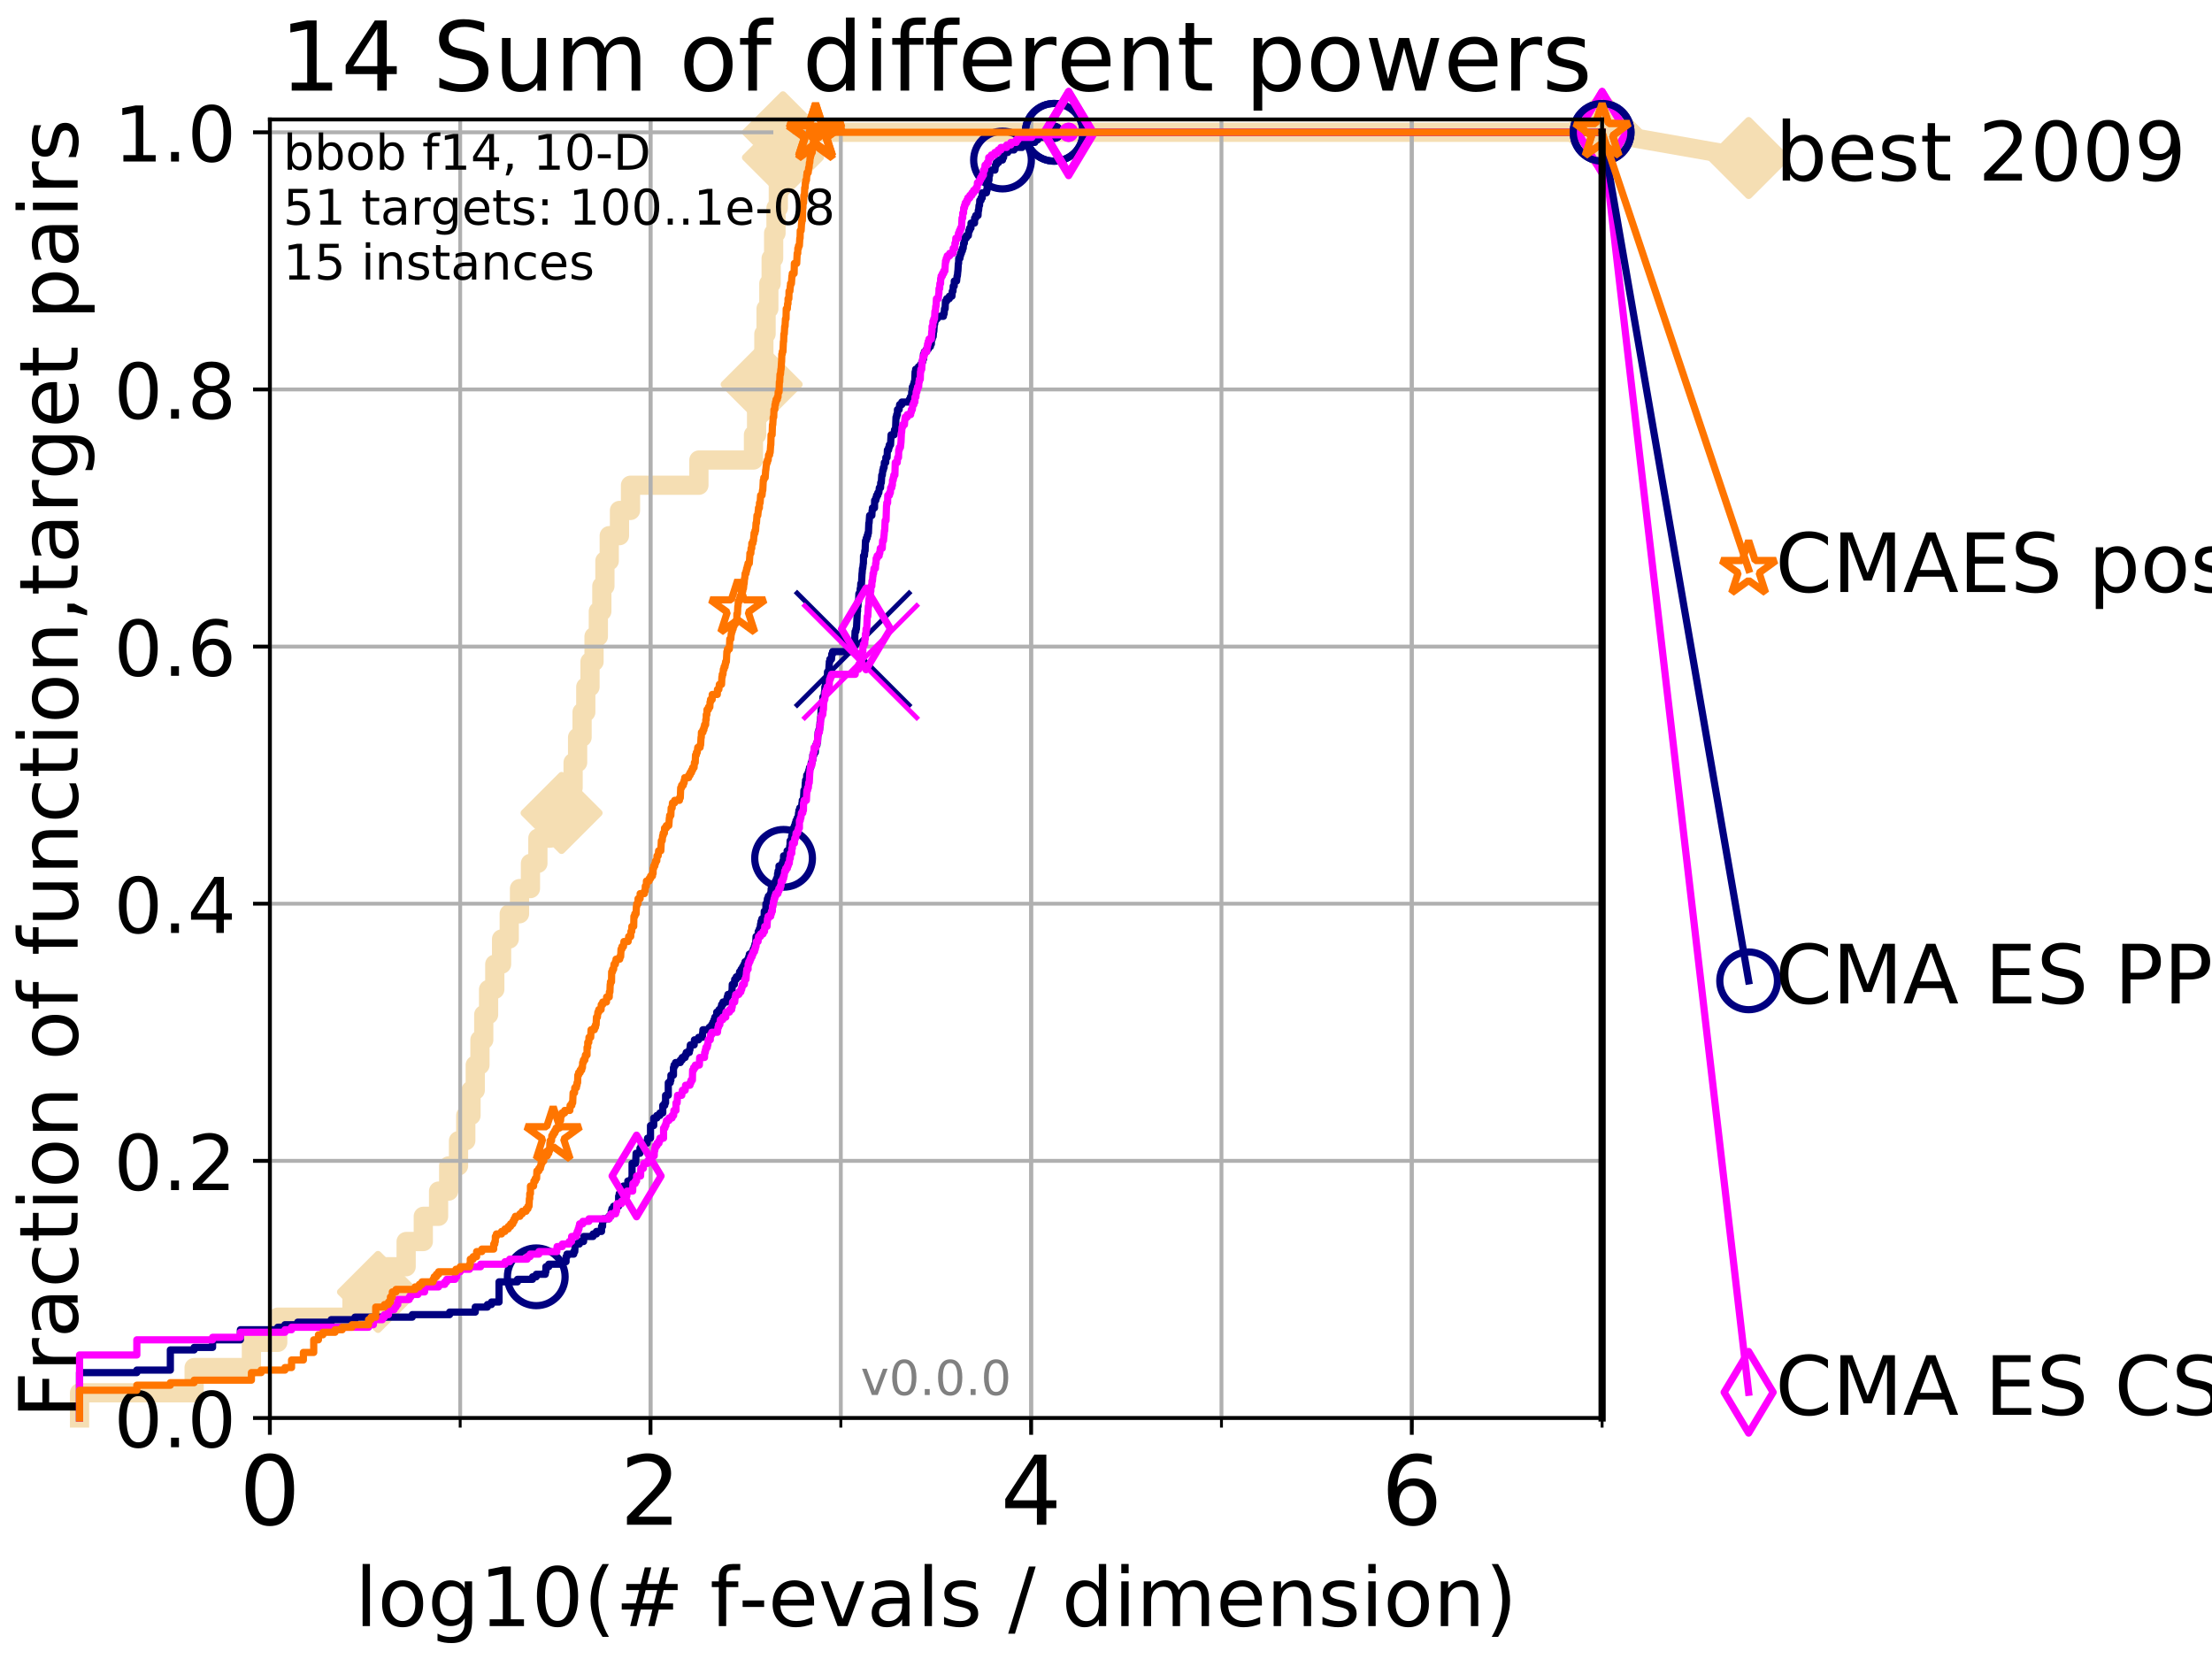 <?xml version="1.0" encoding="utf-8" standalone="no"?>
<!DOCTYPE svg PUBLIC "-//W3C//DTD SVG 1.1//EN"
  "http://www.w3.org/Graphics/SVG/1.1/DTD/svg11.dtd">
<!-- Created with matplotlib (http://matplotlib.org/) -->
<svg height="345pt" version="1.1" viewBox="0 0 460 345" width="460pt" xmlns="http://www.w3.org/2000/svg" xmlns:xlink="http://www.w3.org/1999/xlink">
 <defs>
  <style type="text/css">
*{stroke-linecap:butt;stroke-linejoin:round;}
  </style>
 </defs>
 <g id="figure_1">
  <g id="patch_1">
   <path d="M 0 345.6 
L 460.8 345.6 
L 460.8 0 
L 0 0 
z
" style="fill:#ffffff;"/>
  </g>
  <g id="axes_1">
   <g id="patch_2">
    <path d="M 56.12 294.88 
L 333.168 294.88 
L 333.168 24.84 
L 56.12 24.84 
z
" style="fill:#ffffff;"/>
   </g>
   <g id="line2d_1">
    <path d="M 16.542 294.88 
L 16.542 289.638 
L 40.37 289.638 
L 40.37 284.395 
L 52.284 284.395 
L 52.284 279.153 
L 57.758 279.153 
L 57.758 273.91 
L 73.193 273.91 
L 73.193 268.668 
L 78.608 268.668 
L 78.608 263.425 
L 84.458 263.425 
L 84.458 258.183 
L 88.027 258.183 
L 88.027 252.94 
L 91.206 252.94 
L 91.206 247.698 
L 93.305 247.698 
L 93.305 242.455 
L 95.351 242.455 
L 95.351 237.213 
L 96.861 237.213 
L 96.861 231.97 
L 97.95 231.97 
L 97.95 226.728 
L 98.832 226.728 
L 98.832 221.485 
L 99.807 221.485 
L 99.807 216.243 
L 100.6 216.243 
L 100.6 211 
L 101.604 211 
L 101.604 205.758 
L 102.895 205.758 
L 102.895 200.515 
L 104.306 200.515 
L 104.306 195.273 
L 105.897 195.273 
L 105.897 190.03 
L 108.037 190.03 
L 108.037 184.788 
L 110.311 184.788 
L 110.311 179.546 
L 111.856 179.546 
L 111.856 174.303 
L 114.409 174.303 
L 114.409 169.061 
L 116.784 169.061 
L 116.784 163.818 
L 119.18 163.818 
L 119.18 158.576 
L 120.118 158.576 
L 120.118 153.333 
L 121.047 153.333 
L 121.047 148.091 
L 121.817 148.091 
L 121.817 142.848 
L 122.696 142.848 
L 122.696 137.606 
L 123.533 137.606 
L 123.533 132.363 
L 124.429 132.363 
L 124.429 127.121 
L 125.156 127.121 
L 125.156 121.878 
L 125.795 121.878 
L 125.795 116.636 
L 126.696 116.636 
L 126.696 111.393 
L 128.824 111.393 
L 128.824 106.151 
L 131.116 106.151 
L 131.116 100.908 
L 145.342 100.908 
L 145.342 95.666 
L 156.687 95.666 
L 156.687 90.423 
L 157.337 90.423 
L 157.337 85.181 
L 157.807 85.181 
L 157.807 79.938 
L 158.39 79.938 
L 158.39 74.696 
L 158.85 74.696 
L 158.85 69.453 
L 159.31 69.453 
L 159.31 64.211 
L 159.882 64.211 
L 159.882 58.969 
L 160.368 58.969 
L 160.368 53.726 
L 160.883 53.726 
L 160.883 48.484 
L 161.376 48.484 
L 161.376 43.241 
L 161.859 43.241 
L 161.859 37.999 
L 162.342 37.999 
L 162.342 32.756 
L 162.823 32.756 
L 162.823 27.514 
L 333.168 27.514 
" style="fill:none;stroke:#f5deb3;stroke-linecap:square;stroke-width:4;"/>
   </g>
   <g id="line2d_2">
    <defs>
     <path d="M -0 7.778 
L 7.778 0 
L 0 -7.778 
L -7.778 -0 
z
" id="mdfb1f9ad54" style="stroke:#f5deb3;stroke-linejoin:miter;stroke-width:1.5;"/>
    </defs>
    <g>
     <use style="fill:#f5deb3;stroke:#f5deb3;stroke-linejoin:miter;stroke-width:1.5;" x="78.608" xlink:href="#mdfb1f9ad54" y="268.668"/>
     <use style="fill:#f5deb3;stroke:#f5deb3;stroke-linejoin:miter;stroke-width:1.5;" x="116.784" xlink:href="#mdfb1f9ad54" y="169.061"/>
     <use style="fill:#f5deb3;stroke:#f5deb3;stroke-linejoin:miter;stroke-width:1.5;" x="158.39" xlink:href="#mdfb1f9ad54" y="79.938"/>
     <use style="fill:#f5deb3;stroke:#f5deb3;stroke-linejoin:miter;stroke-width:1.5;" x="162.823" xlink:href="#mdfb1f9ad54" y="32.756"/>
     <use style="fill:#f5deb3;stroke:#f5deb3;stroke-linejoin:miter;stroke-width:1.5;" x="162.823" xlink:href="#mdfb1f9ad54" y="27.514"/>
     <use style="fill:#f5deb3;stroke:#f5deb3;stroke-linejoin:miter;stroke-width:1.5;" x="333.168" xlink:href="#mdfb1f9ad54" y="27.514"/>
    </g>
   </g>
   <g id="line2d_3">
    <path style="fill:none;stroke:#f5deb3;stroke-linecap:square;stroke-width:4;"/>
    <g/>
   </g>
   <g id="line2d_4">
    <path d="M 333.168 27.514 
L 363.643 32.861 
" style="fill:none;stroke:#f5deb3;stroke-linecap:square;stroke-width:4;"/>
    <g>
     <use style="fill:#f5deb3;stroke:#f5deb3;stroke-linejoin:miter;stroke-width:1.5;" x="333.168" xlink:href="#mdfb1f9ad54" y="27.514"/>
     <use style="fill:#f5deb3;stroke:#f5deb3;stroke-linejoin:miter;stroke-width:1.5;" x="363.643" xlink:href="#mdfb1f9ad54" y="32.861"/>
    </g>
   </g>
   <g id="matplotlib.axis_1">
    <g id="xtick_1">
     <g id="line2d_5">
      <path clip-path="url(#pfe8b9b4821)" d="M 56.12 294.88 
L 56.12 24.84 
" style="fill:none;stroke:#b0b0b0;stroke-linecap:square;stroke-width:0.8;"/>
     </g>
     <g id="line2d_6">
      <defs>
       <path d="M 0 0 
L 0 3.5 
" id="m8033446c9a" style="stroke:#000000;stroke-width:0.8;"/>
      </defs>
      <g>
       <use style="stroke:#000000;stroke-width:0.8;" x="56.12" xlink:href="#m8033446c9a" y="294.88"/>
      </g>
     </g>
     <g id="text_1">
      <!-- 0 -->
      <defs>
       <path d="M 31.781 66.406 
Q 24.172 66.406 20.328 58.906 
Q 16.5 51.422 16.5 36.375 
Q 16.5 21.391 20.328 13.891 
Q 24.172 6.391 31.781 6.391 
Q 39.453 6.391 43.281 13.891 
Q 47.125 21.391 47.125 36.375 
Q 47.125 51.422 43.281 58.906 
Q 39.453 66.406 31.781 66.406 
z
M 31.781 74.219 
Q 44.047 74.219 50.516 64.516 
Q 56.984 54.828 56.984 36.375 
Q 56.984 17.969 50.516 8.266 
Q 44.047 -1.422 31.781 -1.422 
Q 19.531 -1.422 13.062 8.266 
Q 6.594 17.969 6.594 36.375 
Q 6.594 54.828 13.062 64.516 
Q 19.531 74.219 31.781 74.219 
z
" id="DejaVuSans-30"/>
      </defs>
      <g transform="translate(49.758 317.077)scale(0.2 -0.2)">
       <use xlink:href="#DejaVuSans-30"/>
      </g>
     </g>
    </g>
    <g id="xtick_2">
     <g id="line2d_7">
      <path clip-path="url(#pfe8b9b4821)" d="M 135.277 294.88 
L 135.277 24.84 
" style="fill:none;stroke:#b0b0b0;stroke-linecap:square;stroke-width:0.8;"/>
     </g>
     <g id="line2d_8">
      <g>
       <use style="stroke:#000000;stroke-width:0.8;" x="135.277" xlink:href="#m8033446c9a" y="294.88"/>
      </g>
     </g>
     <g id="text_2">
      <!-- 2 -->
      <defs>
       <path d="M 19.188 8.297 
L 53.609 8.297 
L 53.609 0 
L 7.328 0 
L 7.328 8.297 
Q 12.938 14.109 22.625 23.891 
Q 32.328 33.688 34.812 36.531 
Q 39.547 41.844 41.422 45.531 
Q 43.312 49.219 43.312 52.781 
Q 43.312 58.594 39.234 62.25 
Q 35.156 65.922 28.609 65.922 
Q 23.969 65.922 18.812 64.312 
Q 13.672 62.703 7.812 59.422 
L 7.812 69.391 
Q 13.766 71.781 18.938 73 
Q 24.125 74.219 28.422 74.219 
Q 39.75 74.219 46.484 68.547 
Q 53.219 62.891 53.219 53.422 
Q 53.219 48.922 51.531 44.891 
Q 49.859 40.875 45.406 35.406 
Q 44.188 33.984 37.641 27.219 
Q 31.109 20.453 19.188 8.297 
z
" id="DejaVuSans-32"/>
      </defs>
      <g transform="translate(128.914 317.077)scale(0.2 -0.2)">
       <use xlink:href="#DejaVuSans-32"/>
      </g>
     </g>
    </g>
    <g id="xtick_3">
     <g id="line2d_9">
      <path clip-path="url(#pfe8b9b4821)" d="M 214.433 294.88 
L 214.433 24.84 
" style="fill:none;stroke:#b0b0b0;stroke-linecap:square;stroke-width:0.8;"/>
     </g>
     <g id="line2d_10">
      <g>
       <use style="stroke:#000000;stroke-width:0.8;" x="214.433" xlink:href="#m8033446c9a" y="294.88"/>
      </g>
     </g>
     <g id="text_3">
      <!-- 4 -->
      <defs>
       <path d="M 37.797 64.312 
L 12.891 25.391 
L 37.797 25.391 
z
M 35.203 72.906 
L 47.609 72.906 
L 47.609 25.391 
L 58.016 25.391 
L 58.016 17.188 
L 47.609 17.188 
L 47.609 0 
L 37.797 0 
L 37.797 17.188 
L 4.891 17.188 
L 4.891 26.703 
z
" id="DejaVuSans-34"/>
      </defs>
      <g transform="translate(208.071 317.077)scale(0.2 -0.2)">
       <use xlink:href="#DejaVuSans-34"/>
      </g>
     </g>
    </g>
    <g id="xtick_4">
     <g id="line2d_11">
      <path clip-path="url(#pfe8b9b4821)" d="M 293.59 294.88 
L 293.59 24.84 
" style="fill:none;stroke:#b0b0b0;stroke-linecap:square;stroke-width:0.8;"/>
     </g>
     <g id="line2d_12">
      <g>
       <use style="stroke:#000000;stroke-width:0.8;" x="293.59" xlink:href="#m8033446c9a" y="294.88"/>
      </g>
     </g>
     <g id="text_4">
      <!-- 6 -->
      <defs>
       <path d="M 33.016 40.375 
Q 26.375 40.375 22.484 35.828 
Q 18.609 31.297 18.609 23.391 
Q 18.609 15.531 22.484 10.953 
Q 26.375 6.391 33.016 6.391 
Q 39.656 6.391 43.531 10.953 
Q 47.406 15.531 47.406 23.391 
Q 47.406 31.297 43.531 35.828 
Q 39.656 40.375 33.016 40.375 
z
M 52.594 71.297 
L 52.594 62.312 
Q 48.875 64.062 45.094 64.984 
Q 41.312 65.922 37.594 65.922 
Q 27.828 65.922 22.672 59.328 
Q 17.531 52.734 16.797 39.406 
Q 19.672 43.656 24.016 45.922 
Q 28.375 48.188 33.594 48.188 
Q 44.578 48.188 50.953 41.516 
Q 57.328 34.859 57.328 23.391 
Q 57.328 12.156 50.688 5.359 
Q 44.047 -1.422 33.016 -1.422 
Q 20.359 -1.422 13.672 8.266 
Q 6.984 17.969 6.984 36.375 
Q 6.984 53.656 15.188 63.938 
Q 23.391 74.219 37.203 74.219 
Q 40.922 74.219 44.703 73.484 
Q 48.484 72.75 52.594 71.297 
z
" id="DejaVuSans-36"/>
      </defs>
      <g transform="translate(287.227 317.077)scale(0.2 -0.2)">
       <use xlink:href="#DejaVuSans-36"/>
      </g>
     </g>
    </g>
    <g id="xtick_5">
     <g id="line2d_13">
      <path clip-path="url(#pfe8b9b4821)" d="M 56.12 294.88 
L 56.12 24.84 
" style="fill:none;stroke:#b0b0b0;stroke-linecap:square;stroke-width:0.8;"/>
     </g>
     <g id="line2d_14">
      <defs>
       <path d="M 0 0 
L 0 2 
" id="mc8257520d9" style="stroke:#000000;stroke-width:0.6;"/>
      </defs>
      <g>
       <use style="stroke:#000000;stroke-width:0.6;" x="56.12" xlink:href="#mc8257520d9" y="294.88"/>
      </g>
     </g>
    </g>
    <g id="xtick_6">
     <g id="line2d_15">
      <path clip-path="url(#pfe8b9b4821)" d="M 95.698 294.88 
L 95.698 24.84 
" style="fill:none;stroke:#b0b0b0;stroke-linecap:square;stroke-width:0.8;"/>
     </g>
     <g id="line2d_16">
      <g>
       <use style="stroke:#000000;stroke-width:0.6;" x="95.698" xlink:href="#mc8257520d9" y="294.88"/>
      </g>
     </g>
    </g>
    <g id="xtick_7">
     <g id="line2d_17">
      <path clip-path="url(#pfe8b9b4821)" d="M 135.277 294.88 
L 135.277 24.84 
" style="fill:none;stroke:#b0b0b0;stroke-linecap:square;stroke-width:0.8;"/>
     </g>
     <g id="line2d_18">
      <g>
       <use style="stroke:#000000;stroke-width:0.6;" x="135.277" xlink:href="#mc8257520d9" y="294.88"/>
      </g>
     </g>
    </g>
    <g id="xtick_8">
     <g id="line2d_19">
      <path clip-path="url(#pfe8b9b4821)" d="M 174.855 294.88 
L 174.855 24.84 
" style="fill:none;stroke:#b0b0b0;stroke-linecap:square;stroke-width:0.8;"/>
     </g>
     <g id="line2d_20">
      <g>
       <use style="stroke:#000000;stroke-width:0.6;" x="174.855" xlink:href="#mc8257520d9" y="294.88"/>
      </g>
     </g>
    </g>
    <g id="xtick_9">
     <g id="line2d_21">
      <path clip-path="url(#pfe8b9b4821)" d="M 214.433 294.88 
L 214.433 24.84 
" style="fill:none;stroke:#b0b0b0;stroke-linecap:square;stroke-width:0.8;"/>
     </g>
     <g id="line2d_22">
      <g>
       <use style="stroke:#000000;stroke-width:0.6;" x="214.433" xlink:href="#mc8257520d9" y="294.88"/>
      </g>
     </g>
    </g>
    <g id="xtick_10">
     <g id="line2d_23">
      <path clip-path="url(#pfe8b9b4821)" d="M 254.011 294.88 
L 254.011 24.84 
" style="fill:none;stroke:#b0b0b0;stroke-linecap:square;stroke-width:0.8;"/>
     </g>
     <g id="line2d_24">
      <g>
       <use style="stroke:#000000;stroke-width:0.6;" x="254.011" xlink:href="#mc8257520d9" y="294.88"/>
      </g>
     </g>
    </g>
    <g id="xtick_11">
     <g id="line2d_25">
      <path clip-path="url(#pfe8b9b4821)" d="M 293.59 294.88 
L 293.59 24.84 
" style="fill:none;stroke:#b0b0b0;stroke-linecap:square;stroke-width:0.8;"/>
     </g>
     <g id="line2d_26">
      <g>
       <use style="stroke:#000000;stroke-width:0.6;" x="293.59" xlink:href="#mc8257520d9" y="294.88"/>
      </g>
     </g>
    </g>
    <g id="xtick_12">
     <g id="line2d_27">
      <path clip-path="url(#pfe8b9b4821)" d="M 333.168 294.88 
L 333.168 24.84 
" style="fill:none;stroke:#b0b0b0;stroke-linecap:square;stroke-width:0.8;"/>
     </g>
     <g id="line2d_28">
      <g>
       <use style="stroke:#000000;stroke-width:0.6;" x="333.168" xlink:href="#mc8257520d9" y="294.88"/>
      </g>
     </g>
    </g>
    <g id="text_5">
     <!-- log10(# f-evals / dimension) -->
     <defs>
      <path d="M 9.422 75.984 
L 18.406 75.984 
L 18.406 0 
L 9.422 0 
z
" id="DejaVuSans-6c"/>
      <path d="M 30.609 48.391 
Q 23.391 48.391 19.188 42.75 
Q 14.984 37.109 14.984 27.297 
Q 14.984 17.484 19.156 11.844 
Q 23.344 6.203 30.609 6.203 
Q 37.797 6.203 41.984 11.859 
Q 46.188 17.531 46.188 27.297 
Q 46.188 37.016 41.984 42.703 
Q 37.797 48.391 30.609 48.391 
z
M 30.609 56 
Q 42.328 56 49.016 48.375 
Q 55.719 40.766 55.719 27.297 
Q 55.719 13.875 49.016 6.219 
Q 42.328 -1.422 30.609 -1.422 
Q 18.844 -1.422 12.172 6.219 
Q 5.516 13.875 5.516 27.297 
Q 5.516 40.766 12.172 48.375 
Q 18.844 56 30.609 56 
z
" id="DejaVuSans-6f"/>
      <path d="M 45.406 27.984 
Q 45.406 37.75 41.375 43.109 
Q 37.359 48.484 30.078 48.484 
Q 22.859 48.484 18.828 43.109 
Q 14.797 37.75 14.797 27.984 
Q 14.797 18.266 18.828 12.891 
Q 22.859 7.516 30.078 7.516 
Q 37.359 7.516 41.375 12.891 
Q 45.406 18.266 45.406 27.984 
z
M 54.391 6.781 
Q 54.391 -7.172 48.188 -13.984 
Q 42 -20.797 29.203 -20.797 
Q 24.469 -20.797 20.266 -20.094 
Q 16.062 -19.391 12.109 -17.922 
L 12.109 -9.188 
Q 16.062 -11.328 19.922 -12.344 
Q 23.781 -13.375 27.781 -13.375 
Q 36.625 -13.375 41.016 -8.766 
Q 45.406 -4.156 45.406 5.172 
L 45.406 9.625 
Q 42.625 4.781 38.281 2.391 
Q 33.938 0 27.875 0 
Q 17.828 0 11.672 7.656 
Q 5.516 15.328 5.516 27.984 
Q 5.516 40.672 11.672 48.328 
Q 17.828 56 27.875 56 
Q 33.938 56 38.281 53.609 
Q 42.625 51.219 45.406 46.391 
L 45.406 54.688 
L 54.391 54.688 
z
" id="DejaVuSans-67"/>
      <path d="M 12.406 8.297 
L 28.516 8.297 
L 28.516 63.922 
L 10.984 60.406 
L 10.984 69.391 
L 28.422 72.906 
L 38.281 72.906 
L 38.281 8.297 
L 54.391 8.297 
L 54.391 0 
L 12.406 0 
z
" id="DejaVuSans-31"/>
      <path d="M 31 75.875 
Q 24.469 64.656 21.281 53.656 
Q 18.109 42.672 18.109 31.391 
Q 18.109 20.125 21.312 9.062 
Q 24.516 -2 31 -13.188 
L 23.188 -13.188 
Q 15.875 -1.703 12.234 9.375 
Q 8.594 20.453 8.594 31.391 
Q 8.594 42.281 12.203 53.312 
Q 15.828 64.359 23.188 75.875 
z
" id="DejaVuSans-28"/>
      <path d="M 51.125 44 
L 36.922 44 
L 32.812 27.688 
L 47.125 27.688 
z
M 43.797 71.781 
L 38.719 51.516 
L 52.984 51.516 
L 58.109 71.781 
L 65.922 71.781 
L 60.891 51.516 
L 76.125 51.516 
L 76.125 44 
L 58.984 44 
L 54.984 27.688 
L 70.516 27.688 
L 70.516 20.219 
L 53.078 20.219 
L 48 0 
L 40.188 0 
L 45.219 20.219 
L 30.906 20.219 
L 25.875 0 
L 18.016 0 
L 23.094 20.219 
L 7.719 20.219 
L 7.719 27.688 
L 24.906 27.688 
L 29 44 
L 13.281 44 
L 13.281 51.516 
L 30.906 51.516 
L 35.891 71.781 
z
" id="DejaVuSans-23"/>
      <path id="DejaVuSans-20"/>
      <path d="M 37.109 75.984 
L 37.109 68.5 
L 28.516 68.5 
Q 23.688 68.5 21.797 66.547 
Q 19.922 64.594 19.922 59.516 
L 19.922 54.688 
L 34.719 54.688 
L 34.719 47.703 
L 19.922 47.703 
L 19.922 0 
L 10.891 0 
L 10.891 47.703 
L 2.297 47.703 
L 2.297 54.688 
L 10.891 54.688 
L 10.891 58.5 
Q 10.891 67.625 15.141 71.797 
Q 19.391 75.984 28.609 75.984 
z
" id="DejaVuSans-66"/>
      <path d="M 4.891 31.391 
L 31.203 31.391 
L 31.203 23.391 
L 4.891 23.391 
z
" id="DejaVuSans-2d"/>
      <path d="M 56.203 29.594 
L 56.203 25.203 
L 14.891 25.203 
Q 15.484 15.922 20.484 11.062 
Q 25.484 6.203 34.422 6.203 
Q 39.594 6.203 44.453 7.469 
Q 49.312 8.734 54.109 11.281 
L 54.109 2.781 
Q 49.266 0.734 44.188 -0.344 
Q 39.109 -1.422 33.891 -1.422 
Q 20.797 -1.422 13.156 6.188 
Q 5.516 13.812 5.516 26.812 
Q 5.516 40.234 12.766 48.109 
Q 20.016 56 32.328 56 
Q 43.359 56 49.781 48.891 
Q 56.203 41.797 56.203 29.594 
z
M 47.219 32.234 
Q 47.125 39.594 43.094 43.984 
Q 39.062 48.391 32.422 48.391 
Q 24.906 48.391 20.391 44.141 
Q 15.875 39.891 15.188 32.172 
z
" id="DejaVuSans-65"/>
      <path d="M 2.984 54.688 
L 12.5 54.688 
L 29.594 8.797 
L 46.688 54.688 
L 56.203 54.688 
L 35.688 0 
L 23.484 0 
z
" id="DejaVuSans-76"/>
      <path d="M 34.281 27.484 
Q 23.391 27.484 19.188 25 
Q 14.984 22.516 14.984 16.5 
Q 14.984 11.719 18.141 8.906 
Q 21.297 6.109 26.703 6.109 
Q 34.188 6.109 38.703 11.406 
Q 43.219 16.703 43.219 25.484 
L 43.219 27.484 
z
M 52.203 31.203 
L 52.203 0 
L 43.219 0 
L 43.219 8.297 
Q 40.141 3.328 35.547 0.953 
Q 30.953 -1.422 24.312 -1.422 
Q 15.922 -1.422 10.953 3.297 
Q 6 8.016 6 15.922 
Q 6 25.141 12.172 29.828 
Q 18.359 34.516 30.609 34.516 
L 43.219 34.516 
L 43.219 35.406 
Q 43.219 41.609 39.141 45 
Q 35.062 48.391 27.688 48.391 
Q 23 48.391 18.547 47.266 
Q 14.109 46.141 10.016 43.891 
L 10.016 52.203 
Q 14.938 54.109 19.578 55.047 
Q 24.219 56 28.609 56 
Q 40.484 56 46.344 49.844 
Q 52.203 43.703 52.203 31.203 
z
" id="DejaVuSans-61"/>
      <path d="M 44.281 53.078 
L 44.281 44.578 
Q 40.484 46.531 36.375 47.5 
Q 32.281 48.484 27.875 48.484 
Q 21.188 48.484 17.844 46.438 
Q 14.5 44.391 14.5 40.281 
Q 14.5 37.156 16.891 35.375 
Q 19.281 33.594 26.516 31.984 
L 29.594 31.297 
Q 39.156 29.25 43.188 25.516 
Q 47.219 21.781 47.219 15.094 
Q 47.219 7.469 41.188 3.016 
Q 35.156 -1.422 24.609 -1.422 
Q 20.219 -1.422 15.453 -0.562 
Q 10.688 0.297 5.422 2 
L 5.422 11.281 
Q 10.406 8.688 15.234 7.391 
Q 20.062 6.109 24.812 6.109 
Q 31.156 6.109 34.562 8.281 
Q 37.984 10.453 37.984 14.406 
Q 37.984 18.062 35.516 20.016 
Q 33.062 21.969 24.703 23.781 
L 21.578 24.516 
Q 13.234 26.266 9.516 29.906 
Q 5.812 33.547 5.812 39.891 
Q 5.812 47.609 11.281 51.797 
Q 16.75 56 26.812 56 
Q 31.781 56 36.172 55.266 
Q 40.578 54.547 44.281 53.078 
z
" id="DejaVuSans-73"/>
      <path d="M 25.391 72.906 
L 33.688 72.906 
L 8.297 -9.281 
L 0 -9.281 
z
" id="DejaVuSans-2f"/>
      <path d="M 45.406 46.391 
L 45.406 75.984 
L 54.391 75.984 
L 54.391 0 
L 45.406 0 
L 45.406 8.203 
Q 42.578 3.328 38.25 0.953 
Q 33.938 -1.422 27.875 -1.422 
Q 17.969 -1.422 11.734 6.484 
Q 5.516 14.406 5.516 27.297 
Q 5.516 40.188 11.734 48.094 
Q 17.969 56 27.875 56 
Q 33.938 56 38.25 53.625 
Q 42.578 51.266 45.406 46.391 
z
M 14.797 27.297 
Q 14.797 17.391 18.875 11.75 
Q 22.953 6.109 30.078 6.109 
Q 37.203 6.109 41.297 11.75 
Q 45.406 17.391 45.406 27.297 
Q 45.406 37.203 41.297 42.844 
Q 37.203 48.484 30.078 48.484 
Q 22.953 48.484 18.875 42.844 
Q 14.797 37.203 14.797 27.297 
z
" id="DejaVuSans-64"/>
      <path d="M 9.422 54.688 
L 18.406 54.688 
L 18.406 0 
L 9.422 0 
z
M 9.422 75.984 
L 18.406 75.984 
L 18.406 64.594 
L 9.422 64.594 
z
" id="DejaVuSans-69"/>
      <path d="M 52 44.188 
Q 55.375 50.25 60.062 53.125 
Q 64.75 56 71.094 56 
Q 79.641 56 84.281 50.016 
Q 88.922 44.047 88.922 33.016 
L 88.922 0 
L 79.891 0 
L 79.891 32.719 
Q 79.891 40.578 77.094 44.375 
Q 74.312 48.188 68.609 48.188 
Q 61.625 48.188 57.562 43.547 
Q 53.516 38.922 53.516 30.906 
L 53.516 0 
L 44.484 0 
L 44.484 32.719 
Q 44.484 40.625 41.703 44.406 
Q 38.922 48.188 33.109 48.188 
Q 26.219 48.188 22.156 43.531 
Q 18.109 38.875 18.109 30.906 
L 18.109 0 
L 9.078 0 
L 9.078 54.688 
L 18.109 54.688 
L 18.109 46.188 
Q 21.188 51.219 25.484 53.609 
Q 29.781 56 35.688 56 
Q 41.656 56 45.828 52.969 
Q 50 49.953 52 44.188 
z
" id="DejaVuSans-6d"/>
      <path d="M 54.891 33.016 
L 54.891 0 
L 45.906 0 
L 45.906 32.719 
Q 45.906 40.484 42.875 44.328 
Q 39.844 48.188 33.797 48.188 
Q 26.516 48.188 22.312 43.547 
Q 18.109 38.922 18.109 30.906 
L 18.109 0 
L 9.078 0 
L 9.078 54.688 
L 18.109 54.688 
L 18.109 46.188 
Q 21.344 51.125 25.703 53.562 
Q 30.078 56 35.797 56 
Q 45.219 56 50.047 50.172 
Q 54.891 44.344 54.891 33.016 
z
" id="DejaVuSans-6e"/>
      <path d="M 8.016 75.875 
L 15.828 75.875 
Q 23.141 64.359 26.781 53.312 
Q 30.422 42.281 30.422 31.391 
Q 30.422 20.453 26.781 9.375 
Q 23.141 -1.703 15.828 -13.188 
L 8.016 -13.188 
Q 14.5 -2 17.703 9.062 
Q 20.906 20.125 20.906 31.391 
Q 20.906 42.672 17.703 53.656 
Q 14.5 64.656 8.016 75.875 
z
" id="DejaVuSans-29"/>
     </defs>
     <g transform="translate(73.803 338.154)scale(0.17 -0.17)">
      <use xlink:href="#DejaVuSans-6c"/>
      <use x="27.783" xlink:href="#DejaVuSans-6f"/>
      <use x="88.965" xlink:href="#DejaVuSans-67"/>
      <use x="152.441" xlink:href="#DejaVuSans-31"/>
      <use x="216.064" xlink:href="#DejaVuSans-30"/>
      <use x="279.688" xlink:href="#DejaVuSans-28"/>
      <use x="318.701" xlink:href="#DejaVuSans-23"/>
      <use x="402.49" xlink:href="#DejaVuSans-20"/>
      <use x="434.277" xlink:href="#DejaVuSans-66"/>
      <use x="469.404" xlink:href="#DejaVuSans-2d"/>
      <use x="505.488" xlink:href="#DejaVuSans-65"/>
      <use x="567.012" xlink:href="#DejaVuSans-76"/>
      <use x="626.191" xlink:href="#DejaVuSans-61"/>
      <use x="687.471" xlink:href="#DejaVuSans-6c"/>
      <use x="715.254" xlink:href="#DejaVuSans-73"/>
      <use x="767.354" xlink:href="#DejaVuSans-20"/>
      <use x="799.141" xlink:href="#DejaVuSans-2f"/>
      <use x="832.832" xlink:href="#DejaVuSans-20"/>
      <use x="864.619" xlink:href="#DejaVuSans-64"/>
      <use x="928.096" xlink:href="#DejaVuSans-69"/>
      <use x="955.879" xlink:href="#DejaVuSans-6d"/>
      <use x="1053.291" xlink:href="#DejaVuSans-65"/>
      <use x="1114.814" xlink:href="#DejaVuSans-6e"/>
      <use x="1178.193" xlink:href="#DejaVuSans-73"/>
      <use x="1230.293" xlink:href="#DejaVuSans-69"/>
      <use x="1258.076" xlink:href="#DejaVuSans-6f"/>
      <use x="1319.258" xlink:href="#DejaVuSans-6e"/>
      <use x="1382.637" xlink:href="#DejaVuSans-29"/>
     </g>
    </g>
   </g>
   <g id="matplotlib.axis_2">
    <g id="ytick_1">
     <g id="line2d_29">
      <path clip-path="url(#pfe8b9b4821)" d="M 56.12 294.88 
L 333.168 294.88 
" style="fill:none;stroke:#b0b0b0;stroke-linecap:square;stroke-width:0.8;"/>
     </g>
     <g id="line2d_30">
      <defs>
       <path d="M 0 0 
L -3.5 0 
" id="m49526c49a7" style="stroke:#000000;stroke-width:0.8;"/>
      </defs>
      <g>
       <use style="stroke:#000000;stroke-width:0.8;" x="56.12" xlink:href="#m49526c49a7" y="294.88"/>
      </g>
     </g>
     <g id="text_6">
      <!-- 0.0 -->
      <defs>
       <path d="M 10.688 12.406 
L 21 12.406 
L 21 0 
L 10.688 0 
z
" id="DejaVuSans-2e"/>
      </defs>
      <g transform="translate(23.675 300.959)scale(0.16 -0.16)">
       <use xlink:href="#DejaVuSans-30"/>
       <use x="63.623" xlink:href="#DejaVuSans-2e"/>
       <use x="95.41" xlink:href="#DejaVuSans-30"/>
      </g>
     </g>
    </g>
    <g id="ytick_2">
     <g id="line2d_31">
      <path clip-path="url(#pfe8b9b4821)" d="M 56.12 241.407 
L 333.168 241.407 
" style="fill:none;stroke:#b0b0b0;stroke-linecap:square;stroke-width:0.8;"/>
     </g>
     <g id="line2d_32">
      <g>
       <use style="stroke:#000000;stroke-width:0.8;" x="56.12" xlink:href="#m49526c49a7" y="241.407"/>
      </g>
     </g>
     <g id="text_7">
      <!-- 0.2 -->
      <g transform="translate(23.675 247.485)scale(0.16 -0.16)">
       <use xlink:href="#DejaVuSans-30"/>
       <use x="63.623" xlink:href="#DejaVuSans-2e"/>
       <use x="95.41" xlink:href="#DejaVuSans-32"/>
      </g>
     </g>
    </g>
    <g id="ytick_3">
     <g id="line2d_33">
      <path clip-path="url(#pfe8b9b4821)" d="M 56.12 187.933 
L 333.168 187.933 
" style="fill:none;stroke:#b0b0b0;stroke-linecap:square;stroke-width:0.8;"/>
     </g>
     <g id="line2d_34">
      <g>
       <use style="stroke:#000000;stroke-width:0.8;" x="56.12" xlink:href="#m49526c49a7" y="187.933"/>
      </g>
     </g>
     <g id="text_8">
      <!-- 0.4 -->
      <g transform="translate(23.675 194.012)scale(0.16 -0.16)">
       <use xlink:href="#DejaVuSans-30"/>
       <use x="63.623" xlink:href="#DejaVuSans-2e"/>
       <use x="95.41" xlink:href="#DejaVuSans-34"/>
      </g>
     </g>
    </g>
    <g id="ytick_4">
     <g id="line2d_35">
      <path clip-path="url(#pfe8b9b4821)" d="M 56.12 134.46 
L 333.168 134.46 
" style="fill:none;stroke:#b0b0b0;stroke-linecap:square;stroke-width:0.8;"/>
     </g>
     <g id="line2d_36">
      <g>
       <use style="stroke:#000000;stroke-width:0.8;" x="56.12" xlink:href="#m49526c49a7" y="134.46"/>
      </g>
     </g>
     <g id="text_9">
      <!-- 0.6 -->
      <g transform="translate(23.675 140.539)scale(0.16 -0.16)">
       <use xlink:href="#DejaVuSans-30"/>
       <use x="63.623" xlink:href="#DejaVuSans-2e"/>
       <use x="95.41" xlink:href="#DejaVuSans-36"/>
      </g>
     </g>
    </g>
    <g id="ytick_5">
     <g id="line2d_37">
      <path clip-path="url(#pfe8b9b4821)" d="M 56.12 80.987 
L 333.168 80.987 
" style="fill:none;stroke:#b0b0b0;stroke-linecap:square;stroke-width:0.8;"/>
     </g>
     <g id="line2d_38">
      <g>
       <use style="stroke:#000000;stroke-width:0.8;" x="56.12" xlink:href="#m49526c49a7" y="80.987"/>
      </g>
     </g>
     <g id="text_10">
      <!-- 0.8 -->
      <defs>
       <path d="M 31.781 34.625 
Q 24.75 34.625 20.719 30.859 
Q 16.703 27.094 16.703 20.516 
Q 16.703 13.922 20.719 10.156 
Q 24.75 6.391 31.781 6.391 
Q 38.812 6.391 42.859 10.172 
Q 46.922 13.969 46.922 20.516 
Q 46.922 27.094 42.891 30.859 
Q 38.875 34.625 31.781 34.625 
z
M 21.922 38.812 
Q 15.578 40.375 12.031 44.719 
Q 8.5 49.078 8.5 55.328 
Q 8.5 64.062 14.719 69.141 
Q 20.953 74.219 31.781 74.219 
Q 42.672 74.219 48.875 69.141 
Q 55.078 64.062 55.078 55.328 
Q 55.078 49.078 51.531 44.719 
Q 48 40.375 41.703 38.812 
Q 48.828 37.156 52.797 32.312 
Q 56.781 27.484 56.781 20.516 
Q 56.781 9.906 50.312 4.234 
Q 43.844 -1.422 31.781 -1.422 
Q 19.734 -1.422 13.25 4.234 
Q 6.781 9.906 6.781 20.516 
Q 6.781 27.484 10.781 32.312 
Q 14.797 37.156 21.922 38.812 
z
M 18.312 54.391 
Q 18.312 48.734 21.844 45.562 
Q 25.391 42.391 31.781 42.391 
Q 38.141 42.391 41.719 45.562 
Q 45.312 48.734 45.312 54.391 
Q 45.312 60.062 41.719 63.234 
Q 38.141 66.406 31.781 66.406 
Q 25.391 66.406 21.844 63.234 
Q 18.312 60.062 18.312 54.391 
z
" id="DejaVuSans-38"/>
      </defs>
      <g transform="translate(23.675 87.066)scale(0.16 -0.16)">
       <use xlink:href="#DejaVuSans-30"/>
       <use x="63.623" xlink:href="#DejaVuSans-2e"/>
       <use x="95.41" xlink:href="#DejaVuSans-38"/>
      </g>
     </g>
    </g>
    <g id="ytick_6">
     <g id="line2d_39">
      <path clip-path="url(#pfe8b9b4821)" d="M 56.12 27.514 
L 333.168 27.514 
" style="fill:none;stroke:#b0b0b0;stroke-linecap:square;stroke-width:0.8;"/>
     </g>
     <g id="line2d_40">
      <g>
       <use style="stroke:#000000;stroke-width:0.8;" x="56.12" xlink:href="#m49526c49a7" y="27.514"/>
      </g>
     </g>
     <g id="text_11">
      <!-- 1.0 -->
      <g transform="translate(23.675 33.592)scale(0.16 -0.16)">
       <use xlink:href="#DejaVuSans-31"/>
       <use x="63.623" xlink:href="#DejaVuSans-2e"/>
       <use x="95.41" xlink:href="#DejaVuSans-30"/>
      </g>
     </g>
    </g>
    <g id="text_12">
     <!-- Fraction of function,target pairs -->
     <defs>
      <path d="M 9.812 72.906 
L 51.703 72.906 
L 51.703 64.594 
L 19.672 64.594 
L 19.672 43.109 
L 48.578 43.109 
L 48.578 34.812 
L 19.672 34.812 
L 19.672 0 
L 9.812 0 
z
" id="DejaVuSans-46"/>
      <path d="M 41.109 46.297 
Q 39.594 47.172 37.812 47.578 
Q 36.031 48 33.891 48 
Q 26.266 48 22.188 43.047 
Q 18.109 38.094 18.109 28.812 
L 18.109 0 
L 9.078 0 
L 9.078 54.688 
L 18.109 54.688 
L 18.109 46.188 
Q 20.953 51.172 25.484 53.578 
Q 30.031 56 36.531 56 
Q 37.453 56 38.578 55.875 
Q 39.703 55.766 41.062 55.516 
z
" id="DejaVuSans-72"/>
      <path d="M 48.781 52.594 
L 48.781 44.188 
Q 44.969 46.297 41.141 47.344 
Q 37.312 48.391 33.406 48.391 
Q 24.656 48.391 19.812 42.844 
Q 14.984 37.312 14.984 27.297 
Q 14.984 17.281 19.812 11.734 
Q 24.656 6.203 33.406 6.203 
Q 37.312 6.203 41.141 7.25 
Q 44.969 8.297 48.781 10.406 
L 48.781 2.094 
Q 45.016 0.344 40.984 -0.531 
Q 36.969 -1.422 32.422 -1.422 
Q 20.062 -1.422 12.781 6.344 
Q 5.516 14.109 5.516 27.297 
Q 5.516 40.672 12.859 48.328 
Q 20.219 56 33.016 56 
Q 37.156 56 41.109 55.141 
Q 45.062 54.297 48.781 52.594 
z
" id="DejaVuSans-63"/>
      <path d="M 18.312 70.219 
L 18.312 54.688 
L 36.812 54.688 
L 36.812 47.703 
L 18.312 47.703 
L 18.312 18.016 
Q 18.312 11.328 20.141 9.422 
Q 21.969 7.516 27.594 7.516 
L 36.812 7.516 
L 36.812 0 
L 27.594 0 
Q 17.188 0 13.234 3.875 
Q 9.281 7.766 9.281 18.016 
L 9.281 47.703 
L 2.688 47.703 
L 2.688 54.688 
L 9.281 54.688 
L 9.281 70.219 
z
" id="DejaVuSans-74"/>
      <path d="M 8.5 21.578 
L 8.5 54.688 
L 17.484 54.688 
L 17.484 21.922 
Q 17.484 14.156 20.5 10.266 
Q 23.531 6.391 29.594 6.391 
Q 36.859 6.391 41.078 11.031 
Q 45.312 15.672 45.312 23.688 
L 45.312 54.688 
L 54.297 54.688 
L 54.297 0 
L 45.312 0 
L 45.312 8.406 
Q 42.047 3.422 37.719 1 
Q 33.406 -1.422 27.688 -1.422 
Q 18.266 -1.422 13.375 4.438 
Q 8.5 10.297 8.5 21.578 
z
M 31.109 56 
z
" id="DejaVuSans-75"/>
      <path d="M 11.719 12.406 
L 22.016 12.406 
L 22.016 4 
L 14.016 -11.625 
L 7.719 -11.625 
L 11.719 4 
z
" id="DejaVuSans-2c"/>
      <path d="M 18.109 8.203 
L 18.109 -20.797 
L 9.078 -20.797 
L 9.078 54.688 
L 18.109 54.688 
L 18.109 46.391 
Q 20.953 51.266 25.266 53.625 
Q 29.594 56 35.594 56 
Q 45.562 56 51.781 48.094 
Q 58.016 40.188 58.016 27.297 
Q 58.016 14.406 51.781 6.484 
Q 45.562 -1.422 35.594 -1.422 
Q 29.594 -1.422 25.266 0.953 
Q 20.953 3.328 18.109 8.203 
z
M 48.688 27.297 
Q 48.688 37.203 44.609 42.844 
Q 40.531 48.484 33.406 48.484 
Q 26.266 48.484 22.188 42.844 
Q 18.109 37.203 18.109 27.297 
Q 18.109 17.391 22.188 11.75 
Q 26.266 6.109 33.406 6.109 
Q 40.531 6.109 44.609 11.75 
Q 48.688 17.391 48.688 27.297 
z
" id="DejaVuSans-70"/>
     </defs>
     <g transform="translate(16.14 294.999)rotate(-90)scale(0.17 -0.17)">
      <use xlink:href="#DejaVuSans-46"/>
      <use x="57.41" xlink:href="#DejaVuSans-72"/>
      <use x="98.523" xlink:href="#DejaVuSans-61"/>
      <use x="159.803" xlink:href="#DejaVuSans-63"/>
      <use x="214.783" xlink:href="#DejaVuSans-74"/>
      <use x="253.992" xlink:href="#DejaVuSans-69"/>
      <use x="281.775" xlink:href="#DejaVuSans-6f"/>
      <use x="342.957" xlink:href="#DejaVuSans-6e"/>
      <use x="406.336" xlink:href="#DejaVuSans-20"/>
      <use x="438.123" xlink:href="#DejaVuSans-6f"/>
      <use x="499.305" xlink:href="#DejaVuSans-66"/>
      <use x="534.51" xlink:href="#DejaVuSans-20"/>
      <use x="566.297" xlink:href="#DejaVuSans-66"/>
      <use x="601.502" xlink:href="#DejaVuSans-75"/>
      <use x="664.881" xlink:href="#DejaVuSans-6e"/>
      <use x="728.26" xlink:href="#DejaVuSans-63"/>
      <use x="783.24" xlink:href="#DejaVuSans-74"/>
      <use x="822.449" xlink:href="#DejaVuSans-69"/>
      <use x="850.232" xlink:href="#DejaVuSans-6f"/>
      <use x="911.414" xlink:href="#DejaVuSans-6e"/>
      <use x="974.793" xlink:href="#DejaVuSans-2c"/>
      <use x="1006.58" xlink:href="#DejaVuSans-74"/>
      <use x="1045.789" xlink:href="#DejaVuSans-61"/>
      <use x="1107.068" xlink:href="#DejaVuSans-72"/>
      <use x="1148.166" xlink:href="#DejaVuSans-67"/>
      <use x="1211.643" xlink:href="#DejaVuSans-65"/>
      <use x="1273.166" xlink:href="#DejaVuSans-74"/>
      <use x="1312.375" xlink:href="#DejaVuSans-20"/>
      <use x="1344.162" xlink:href="#DejaVuSans-70"/>
      <use x="1407.639" xlink:href="#DejaVuSans-61"/>
      <use x="1468.918" xlink:href="#DejaVuSans-69"/>
      <use x="1496.701" xlink:href="#DejaVuSans-72"/>
      <use x="1537.814" xlink:href="#DejaVuSans-73"/>
     </g>
    </g>
   </g>
   <g id="line2d_41">
    <defs>
     <path d="M 0 1.5 
C 0.398 1.5 0.779 1.342 1.061 1.061 
C 1.342 0.779 1.5 0.398 1.5 0 
C 1.5 -0.398 1.342 -0.779 1.061 -1.061 
C 0.779 -1.342 0.398 -1.5 0 -1.5 
C -0.398 -1.5 -0.779 -1.342 -1.061 -1.061 
C -1.342 -0.779 -1.5 -0.398 -1.5 0 
C -1.5 0.398 -1.342 0.779 -1.061 1.061 
C -0.779 1.342 -0.398 1.5 0 1.5 
z
" id="mc1966d2bc9" style="stroke:#f5deb3;"/>
    </defs>
    <g>
     <use style="fill:#f5deb3;stroke:#f5deb3;" x="162.823" xlink:href="#mc1966d2bc9" y="27.514"/>
     <use style="fill:#f5deb3;stroke:#f5deb3;" x="162.823" xlink:href="#mc1966d2bc9" y="27.514"/>
    </g>
   </g>
   <g id="line2d_42">
    <defs>
     <path d="M 0 1.5 
C 0.398 1.5 0.779 1.342 1.061 1.061 
C 1.342 0.779 1.5 0.398 1.5 0 
C 1.5 -0.398 1.342 -0.779 1.061 -1.061 
C 0.779 -1.342 0.398 -1.5 0 -1.5 
C -0.398 -1.5 -0.779 -1.342 -1.061 -1.061 
C -1.342 -0.779 -1.5 -0.398 -1.5 0 
C -1.5 0.398 -1.342 0.779 -1.061 1.061 
C -0.779 1.342 -0.398 1.5 0 1.5 
z
" id="mbb3944bc3e" style="stroke:#000080;"/>
    </defs>
    <g>
     <use style="fill:#000080;stroke:#000080;" x="219.23" xlink:href="#mbb3944bc3e" y="27.514"/>
     <use style="fill:#000080;stroke:#000080;" x="219.23" xlink:href="#mbb3944bc3e" y="27.514"/>
    </g>
   </g>
   <g id="line2d_43">
    <path d="M 16.542 294.88 
L 16.542 285.444 
L 28.456 285.444 
L 28.456 284.919 
L 35.425 284.919 
L 35.425 280.725 
L 40.37 280.725 
L 40.37 280.201 
L 44.206 280.201 
L 44.206 278.628 
L 49.989 278.628 
L 49.989 276.531 
L 57.758 276.531 
L 57.758 276.007 
L 59.254 276.007 
L 59.254 275.483 
L 61.903 275.483 
L 61.903 274.959 
L 68.873 274.959 
L 68.873 274.434 
L 73.818 274.434 
L 73.818 273.91 
L 85.732 273.91 
L 85.732 273.386 
L 93.501 273.386 
L 93.501 272.862 
L 98.832 272.862 
L 98.832 271.813 
L 101.359 271.813 
L 101.359 271.289 
L 102.203 271.289 
L 102.203 270.765 
L 103.777 270.765 
L 103.777 266.571 
L 107.613 266.571 
L 107.613 266.046 
L 110.746 266.046 
L 110.746 265.522 
L 111.517 265.522 
L 111.517 264.998 
L 113.396 264.998 
L 113.396 264.474 
L 113.518 264.474 
L 113.518 263.425 
L 114.117 263.425 
L 114.117 262.901 
L 116.581 262.901 
L 116.581 262.377 
L 117.716 262.377 
L 117.716 261.328 
L 117.906 261.328 
L 117.906 260.804 
L 119.311 260.804 
L 119.311 260.28 
L 119.527 260.28 
L 119.613 258.707 
L 120.488 258.707 
L 120.488 258.183 
L 121.359 258.183 
L 121.398 257.134 
L 123.328 257.134 
L 123.328 256.61 
L 124.036 256.61 
L 124.036 256.086 
L 125.094 256.086 
L 125.094 255.037 
L 125.31 255.037 
L 125.31 253.989 
L 125.463 253.989 
L 125.463 253.464 
L 126.61 253.464 
L 126.61 252.94 
L 127.032 252.94 
L 127.115 251.892 
L 127.253 251.892 
L 127.253 251.367 
L 127.606 251.367 
L 127.606 250.843 
L 128.648 250.843 
L 128.648 248.746 
L 128.773 248.746 
L 128.773 248.222 
L 129.63 248.222 
L 129.63 246.649 
L 130.559 246.649 
L 130.559 245.601 
L 131.268 245.601 
L 131.268 245.076 
L 131.441 245.076 
L 131.441 241.931 
L 132.177 241.931 
L 132.28 239.834 
L 133.079 239.834 
L 133.079 238.785 
L 133.312 238.785 
L 133.312 238.261 
L 133.843 238.261 
L 133.843 237.737 
L 134.575 237.737 
L 134.664 236.689 
L 135.277 236.689 
L 135.277 234.067 
L 135.951 234.067 
L 135.951 232.495 
L 136.599 232.495 
L 136.599 231.97 
L 137.225 231.97 
L 137.225 231.446 
L 137.828 231.446 
L 137.828 229.873 
L 138.238 229.873 
L 138.238 229.349 
L 138.41 229.349 
L 138.41 227.776 
L 138.974 227.776 
L 138.974 225.155 
L 139.385 225.155 
L 139.385 224.631 
L 139.52 224.631 
L 139.52 223.582 
L 140.049 223.582 
L 140.049 222.01 
L 140.178 222.01 
L 140.178 221.485 
L 140.486 221.485 
L 140.486 220.961 
L 141.473 220.961 
L 141.473 220.437 
L 141.864 220.437 
L 141.864 219.913 
L 142.474 219.913 
L 142.474 219.388 
L 142.709 219.388 
L 142.709 218.864 
L 143.355 218.864 
L 143.355 218.34 
L 143.473 218.34 
L 143.558 217.291 
L 144.357 217.291 
L 144.407 216.243 
L 145.274 216.243 
L 145.274 215.719 
L 146.054 215.719 
L 146.127 214.67 
L 146.173 214.67 
L 146.173 214.146 
L 147.506 214.146 
L 147.506 213.622 
L 147.988 213.622 
L 147.988 213.097 
L 148.257 213.097 
L 148.257 212.573 
L 148.49 212.573 
L 148.49 212.049 
L 148.656 212.049 
L 148.656 211.525 
L 149.046 211.525 
L 149.046 210.476 
L 149.526 210.476 
L 149.526 209.952 
L 149.934 209.952 
L 149.934 209.428 
L 150.058 209.428 
L 150.058 208.903 
L 150.346 208.903 
L 150.346 208.379 
L 151.095 208.379 
L 151.095 207.855 
L 151.225 207.855 
L 151.225 207.331 
L 151.373 207.331 
L 151.373 206.806 
L 152.093 206.806 
L 152.093 206.282 
L 152.228 206.282 
L 152.279 204.709 
L 152.721 204.709 
L 152.783 203.661 
L 153.115 203.661 
L 153.115 203.137 
L 153.684 203.137 
L 153.684 202.612 
L 153.795 202.612 
L 153.795 202.088 
L 154.12 202.088 
L 154.12 201.564 
L 154.439 201.564 
L 154.439 201.04 
L 154.735 201.04 
L 154.735 200.515 
L 154.939 200.515 
L 154.939 199.991 
L 155.483 199.991 
L 155.483 199.467 
L 155.699 199.467 
L 155.699 198.943 
L 155.835 198.943 
L 155.835 198.418 
L 156.422 198.418 
L 156.422 197.894 
L 156.642 197.894 
L 156.642 197.37 
L 156.854 197.37 
L 156.854 196.846 
L 157 196.846 
L 157 196.321 
L 157.131 196.321 
L 157.227 194.749 
L 157.667 194.749 
L 157.681 193.7 
L 157.908 193.7 
L 157.908 193.176 
L 158.055 193.176 
L 158.165 192.127 
L 158.26 192.127 
L 158.26 191.603 
L 158.435 191.603 
L 158.435 191.079 
L 158.902 191.079 
L 158.932 189.506 
L 159.268 189.506 
L 159.28 187.933 
L 159.479 187.933 
L 159.588 186.885 
L 159.779 186.885 
L 159.779 186.361 
L 160.175 186.361 
L 160.175 185.836 
L 160.316 185.836 
L 160.372 184.788 
L 160.685 184.788 
L 160.685 184.264 
L 160.891 184.264 
L 160.891 183.739 
L 161.244 183.739 
L 161.244 183.215 
L 161.477 183.215 
L 161.477 182.691 
L 161.66 182.691 
L 161.708 181.642 
L 161.807 181.642 
L 161.807 181.118 
L 161.986 181.118 
L 161.997 180.07 
L 162.621 180.07 
L 162.621 179.546 
L 162.806 179.546 
L 162.806 179.021 
L 162.941 179.021 
L 162.951 177.973 
L 163.654 177.973 
L 163.687 176.924 
L 164.132 176.924 
L 164.238 175.876 
L 164.286 175.876 
L 164.314 174.827 
L 164.554 174.827 
L 164.641 173.779 
L 164.886 173.779 
L 164.968 172.206 
L 165.211 172.206 
L 165.211 171.682 
L 165.382 171.682 
L 165.382 171.158 
L 165.539 171.158 
L 165.539 170.633 
L 165.774 170.633 
L 165.774 170.109 
L 165.983 170.109 
L 166.063 169.061 
L 166.132 169.061 
L 166.132 168.536 
L 166.316 168.536 
L 166.316 168.012 
L 166.696 168.012 
L 166.773 166.964 
L 166.834 166.964 
L 166.834 166.439 
L 167.076 166.439 
L 167.184 164.342 
L 167.387 164.342 
L 167.471 162.77 
L 167.519 162.77 
L 167.519 162.245 
L 167.713 162.245 
L 167.765 161.197 
L 168.038 161.197 
L 168.038 160.673 
L 168.203 160.673 
L 168.203 160.148 
L 168.337 160.148 
L 168.337 159.624 
L 168.606 159.624 
L 168.707 158.576 
L 168.881 158.576 
L 168.881 158.051 
L 169.019 158.051 
L 169.033 157.003 
L 169.258 157.003 
L 169.258 156.479 
L 169.546 156.479 
L 169.588 155.43 
L 169.658 155.43 
L 169.658 154.906 
L 169.901 154.906 
L 169.901 154.382 
L 170.013 154.382 
L 170.086 152.809 
L 170.131 152.809 
L 170.131 152.285 
L 170.293 152.285 
L 170.293 151.76 
L 170.431 151.76 
L 170.542 150.188 
L 170.575 150.188 
L 170.663 149.139 
L 170.707 149.139 
L 170.757 147.566 
L 170.873 147.566 
L 170.963 145.994 
L 171.111 145.994 
L 171.124 144.945 
L 171.366 144.945 
L 171.456 143.897 
L 171.511 143.897 
L 171.532 142.848 
L 171.648 142.848 
L 171.681 141.8 
L 171.878 141.8 
L 171.878 141.275 
L 172.045 141.275 
L 172.088 139.703 
L 172.334 139.703 
L 172.431 138.13 
L 172.459 138.13 
L 172.459 137.606 
L 172.581 137.606 
L 172.581 137.081 
L 172.917 137.081 
L 172.963 136.033 
L 173.139 136.033 
L 173.139 135.509 
L 176.91 135.509 
L 176.91 134.984 
L 177.586 134.984 
L 177.693 133.936 
L 177.71 133.936 
L 177.819 131.315 
L 177.989 131.315 
L 177.989 130.79 
L 178.103 130.79 
L 178.209 128.693 
L 178.216 128.693 
L 178.283 127.121 
L 178.329 127.121 
L 178.329 126.072 
L 178.441 126.072 
L 178.441 125.024 
L 178.552 125.024 
L 178.608 123.451 
L 178.834 123.451 
L 178.882 122.403 
L 178.965 122.403 
L 179.004 121.354 
L 179.152 121.354 
L 179.262 119.257 
L 179.282 119.257 
L 179.357 118.209 
L 179.413 118.209 
L 179.522 117.16 
L 179.55 117.16 
L 179.575 115.587 
L 179.764 115.587 
L 179.834 114.539 
L 179.905 114.539 
L 179.988 112.442 
L 180.14 112.442 
L 180.14 111.918 
L 180.326 111.918 
L 180.326 111.393 
L 180.476 111.393 
L 180.476 110.869 
L 180.592 110.869 
L 180.681 108.772 
L 180.731 108.772 
L 180.84 107.199 
L 181.31 107.199 
L 181.36 106.151 
L 181.427 106.151 
L 181.427 105.627 
L 181.86 105.627 
L 181.883 104.054 
L 182.134 104.054 
L 182.134 103.53 
L 182.288 103.53 
L 182.288 103.005 
L 182.544 103.005 
L 182.544 102.481 
L 182.759 102.481 
L 182.86 101.433 
L 183.115 101.433 
L 183.147 100.384 
L 183.272 100.384 
L 183.365 98.811 
L 183.483 98.811 
L 183.577 97.763 
L 183.697 97.763 
L 183.697 97.239 
L 183.856 97.239 
L 183.905 96.19 
L 184.193 96.19 
L 184.216 95.142 
L 184.47 95.142 
L 184.541 93.569 
L 184.793 93.569 
L 184.793 93.045 
L 184.928 93.045 
L 184.928 92.52 
L 185.193 92.52 
L 185.303 90.423 
L 185.926 90.423 
L 186.019 89.375 
L 186.229 89.375 
L 186.33 86.754 
L 186.465 86.754 
L 186.465 86.229 
L 186.62 86.229 
L 186.633 85.181 
L 186.98 85.181 
L 187.084 84.132 
L 187.539 84.132 
L 187.539 83.608 
L 189.082 83.608 
L 189.082 83.084 
L 189.32 83.084 
L 189.32 82.56 
L 189.585 82.56 
L 189.591 81.511 
L 189.701 81.511 
L 189.73 80.463 
L 189.951 80.463 
L 189.951 79.938 
L 190.102 79.938 
L 190.102 79.414 
L 190.215 79.414 
L 190.302 77.317 
L 190.413 77.317 
L 190.413 76.793 
L 190.985 76.793 
L 190.985 76.269 
L 191.454 76.269 
L 191.454 75.744 
L 191.737 75.744 
L 191.737 75.22 
L 191.887 75.22 
L 191.887 74.696 
L 192.047 74.696 
L 192.05 73.647 
L 192.235 73.647 
L 192.235 73.123 
L 192.674 73.123 
L 192.674 72.599 
L 193.054 72.599 
L 193.054 72.075 
L 193.482 72.075 
L 193.482 71.55 
L 193.679 71.55 
L 193.695 70.502 
L 193.875 70.502 
L 193.875 69.978 
L 194.061 69.978 
L 194.129 68.929 
L 194.194 68.929 
L 194.303 67.356 
L 194.383 67.356 
L 194.383 66.832 
L 194.495 66.832 
L 194.495 66.308 
L 194.896 66.308 
L 194.896 65.784 
L 196.191 65.784 
L 196.191 65.259 
L 196.338 65.259 
L 196.408 64.211 
L 196.545 64.211 
L 196.603 62.638 
L 196.872 62.638 
L 196.872 62.114 
L 197.423 62.114 
L 197.423 61.59 
L 197.967 61.59 
L 198.035 60.541 
L 198.178 60.541 
L 198.231 59.493 
L 198.435 59.493 
L 198.451 58.444 
L 198.93 58.444 
L 199.033 57.396 
L 199.091 57.396 
L 199.191 56.347 
L 199.208 56.347 
L 199.295 54.775 
L 199.347 54.775 
L 199.374 53.726 
L 199.624 53.726 
L 199.624 53.202 
L 199.748 53.202 
L 199.748 52.678 
L 199.937 52.678 
L 199.937 52.153 
L 200.141 52.153 
L 200.141 51.629 
L 200.304 51.629 
L 200.385 50.581 
L 200.539 50.581 
L 200.595 49.532 
L 200.944 49.532 
L 200.944 49.008 
L 201.371 49.008 
L 201.48 47.959 
L 201.64 47.959 
L 201.64 47.435 
L 201.914 47.435 
L 201.932 46.387 
L 202.662 46.387 
L 202.672 45.338 
L 202.91 45.338 
L 202.91 44.814 
L 203.39 44.814 
L 203.437 43.765 
L 203.507 43.765 
L 203.598 42.717 
L 203.701 42.717 
L 203.748 41.668 
L 204.019 41.668 
L 204.019 41.144 
L 204.269 41.144 
L 204.277 40.096 
L 205.141 40.096 
L 205.141 39.571 
L 205.269 39.571 
L 205.269 39.047 
L 205.384 39.047 
L 205.44 37.999 
L 205.548 37.999 
L 205.548 37.474 
L 205.667 37.474 
L 205.69 36.426 
L 205.815 36.426 
L 205.83 35.377 
L 206.901 35.377 
L 206.997 34.329 
L 207.184 34.329 
L 207.184 33.805 
L 207.665 33.805 
L 207.665 33.28 
L 208.48 33.28 
L 208.48 32.756 
L 208.701 32.756 
L 208.797 31.708 
L 209.571 31.708 
L 209.571 31.183 
L 210.873 31.183 
L 210.873 30.659 
L 212.558 30.659 
L 212.558 30.135 
L 213.584 30.135 
L 213.584 29.611 
L 215.208 29.611 
L 215.208 29.086 
L 215.802 29.086 
L 215.802 28.562 
L 217.133 28.562 
L 217.133 28.038 
L 219.23 28.038 
L 219.23 27.514 
L 333.168 27.514 
L 333.168 27.514 
" style="fill:none;stroke:#000080;stroke-linecap:square;stroke-width:1.5;"/>
   </g>
   <g id="line2d_44">
    <defs>
     <path d="M 0 6 
C 1.591 6 3.117 5.368 4.243 4.243 
C 5.368 3.117 6 1.591 6 0 
C 6 -1.591 5.368 -3.117 4.243 -4.243 
C 3.117 -5.368 1.591 -6 0 -6 
C -1.591 -6 -3.117 -5.368 -4.243 -4.243 
C -5.368 -3.117 -6 -1.591 -6 0 
C -6 1.591 -5.368 3.117 -4.243 4.243 
C -3.117 5.368 -1.591 6 0 6 
z
" id="m035b2a08cf" style="stroke:#000080;stroke-width:1.5;"/>
    </defs>
    <g>
     <use style="fill:none;stroke:#000080;stroke-width:1.5;" x="111.517" xlink:href="#m035b2a08cf" y="265.522"/>
     <use style="fill:none;stroke:#000080;stroke-width:1.5;" x="162.951" xlink:href="#m035b2a08cf" y="178.497"/>
     <use style="fill:none;stroke:#000080;stroke-width:1.5;" x="208.48" xlink:href="#m035b2a08cf" y="33.28"/>
     <use style="fill:none;stroke:#000080;stroke-width:1.5;" x="219.23" xlink:href="#m035b2a08cf" y="27.514"/>
     <use style="fill:none;stroke:#000080;stroke-width:1.5;" x="219.23" xlink:href="#m035b2a08cf" y="27.514"/>
     <use style="fill:none;stroke:#000080;stroke-width:1.5;" x="333.168" xlink:href="#m035b2a08cf" y="27.514"/>
    </g>
   </g>
   <g id="line2d_45">
    <path style="fill:none;stroke:#000080;stroke-linecap:square;stroke-width:1.5;"/>
    <g/>
   </g>
   <g id="line2d_46">
    <path clip-path="url(#pfe8b9b4821)" d="M 177.406 134.984 
" style="fill:none;stroke:#000080;stroke-linecap:square;stroke-width:1.5;"/>
    <defs>
     <path d="M -12 12 
L 12 -12 
M -12 -12 
L 12 12 
" id="m72dbebd28c" style="stroke:#000080;"/>
    </defs>
    <g clip-path="url(#pfe8b9b4821)">
     <use style="fill:#000080;stroke:#000080;" x="177.406" xlink:href="#m72dbebd28c" y="134.984"/>
    </g>
   </g>
   <g id="line2d_47">
    <defs>
     <path d="M 0 1.5 
C 0.398 1.5 0.779 1.342 1.061 1.061 
C 1.342 0.779 1.5 0.398 1.5 0 
C 1.5 -0.398 1.342 -0.779 1.061 -1.061 
C 0.779 -1.342 0.398 -1.5 0 -1.5 
C -0.398 -1.5 -0.779 -1.342 -1.061 -1.061 
C -1.342 -0.779 -1.5 -0.398 -1.5 0 
C -1.5 0.398 -1.342 0.779 -1.061 1.061 
C -0.779 1.342 -0.398 1.5 0 1.5 
z
" id="m73860942ec" style="stroke:#ff00ff;"/>
    </defs>
    <g>
     <use style="fill:#ff00ff;stroke:#ff00ff;" x="222.232" xlink:href="#m73860942ec" y="27.514"/>
     <use style="fill:#ff00ff;stroke:#ff00ff;" x="222.232" xlink:href="#m73860942ec" y="27.514"/>
    </g>
   </g>
   <g id="line2d_48">
    <path d="M 16.542 294.88 
L 16.542 281.774 
L 28.456 281.774 
L 28.456 278.628 
L 44.206 278.628 
L 44.206 278.104 
L 49.989 278.104 
L 49.989 277.056 
L 59.254 277.056 
L 59.254 276.531 
L 60.63 276.531 
L 60.63 276.007 
L 76.642 276.007 
L 76.642 275.483 
L 77.653 275.483 
L 77.653 274.434 
L 79.513 274.434 
L 79.513 273.91 
L 79.949 273.91 
L 79.949 273.386 
L 80.787 273.386 
L 80.787 272.337 
L 81.973 272.337 
L 81.973 271.813 
L 82.351 271.813 
L 82.351 271.289 
L 82.72 271.289 
L 82.72 270.24 
L 85.107 270.24 
L 85.107 269.716 
L 85.422 269.716 
L 85.422 269.192 
L 86.918 269.192 
L 86.918 268.668 
L 88.294 268.668 
L 88.294 267.619 
L 91.206 267.619 
L 91.206 267.095 
L 92.496 267.095 
L 92.496 266.571 
L 92.905 266.571 
L 92.905 266.046 
L 94.635 266.046 
L 94.635 265.522 
L 94.997 265.522 
L 94.997 264.474 
L 95.698 264.474 
L 95.698 263.949 
L 97.646 263.949 
L 97.646 263.425 
L 99.941 263.425 
L 99.941 262.901 
L 105.02 262.901 
L 105.02 262.377 
L 105.991 262.377 
L 105.991 261.852 
L 109.637 261.852 
L 109.637 261.328 
L 110.238 261.328 
L 110.238 260.804 
L 112.056 260.804 
L 112.056 260.28 
L 115.798 260.28 
L 115.852 259.231 
L 116.934 259.231 
L 116.934 258.707 
L 118.372 258.707 
L 118.372 258.183 
L 118.87 258.183 
L 118.87 257.134 
L 119.825 257.134 
L 119.825 256.61 
L 120.035 256.61 
L 120.035 256.086 
L 120.242 256.086 
L 120.242 255.561 
L 120.406 255.561 
L 120.406 255.037 
L 120.528 255.037 
L 120.528 254.513 
L 121.204 254.513 
L 121.204 253.989 
L 122.481 253.989 
L 122.481 253.464 
L 126.696 253.464 
L 126.696 252.94 
L 127.06 252.94 
L 127.06 252.416 
L 128.03 252.416 
L 128.03 251.892 
L 128.212 251.892 
L 128.29 250.319 
L 129.244 250.319 
L 129.244 249.795 
L 129.844 249.795 
L 129.844 248.746 
L 130.355 248.746 
L 130.4 247.698 
L 131.569 247.698 
L 131.612 246.125 
L 132.095 246.125 
L 132.095 245.601 
L 132.382 245.601 
L 132.382 244.552 
L 133.215 244.552 
L 133.254 242.979 
L 133.787 242.979 
L 133.862 241.931 
L 134.682 241.931 
L 134.682 241.407 
L 135.017 241.407 
L 135.017 240.882 
L 135.448 240.882 
L 135.448 240.358 
L 136.05 240.358 
L 136.066 239.31 
L 136.164 239.31 
L 136.164 238.785 
L 136.294 238.785 
L 136.294 238.261 
L 136.631 238.261 
L 136.631 237.737 
L 137.039 237.737 
L 137.039 237.213 
L 137.24 237.213 
L 137.24 236.689 
L 137.99 236.689 
L 137.99 234.592 
L 138.267 234.592 
L 138.267 234.067 
L 138.482 234.067 
L 138.482 233.543 
L 138.596 233.543 
L 138.596 233.019 
L 139.112 233.019 
L 139.112 232.495 
L 139.76 232.495 
L 139.76 231.97 
L 140.088 231.97 
L 140.14 230.922 
L 140.574 230.922 
L 140.574 229.349 
L 140.813 229.349 
L 140.9 227.776 
L 141.781 227.776 
L 141.781 227.252 
L 141.899 227.252 
L 141.899 226.728 
L 142.485 226.728 
L 142.564 225.679 
L 143.494 225.679 
L 143.494 225.155 
L 143.706 225.155 
L 143.706 224.631 
L 143.988 224.631 
L 144.029 222.534 
L 144.245 222.534 
L 144.245 222.01 
L 144.598 222.01 
L 144.598 221.485 
L 145.437 221.485 
L 145.504 219.913 
L 146.507 219.913 
L 146.534 218.864 
L 146.676 218.864 
L 146.676 218.34 
L 146.791 218.34 
L 146.791 217.816 
L 147.087 217.816 
L 147.087 217.291 
L 147.208 217.291 
L 147.259 216.243 
L 147.707 216.243 
L 147.732 215.194 
L 148.013 215.194 
L 148.013 214.67 
L 149.2 214.67 
L 149.307 213.622 
L 149.428 213.622 
L 149.428 213.097 
L 149.69 213.097 
L 149.801 212.049 
L 150.31 212.049 
L 150.31 211.525 
L 150.93 211.525 
L 150.964 210.476 
L 151.694 210.476 
L 151.694 209.952 
L 152.157 209.952 
L 152.157 209.428 
L 152.273 209.428 
L 152.336 208.379 
L 152.783 208.379 
L 152.876 207.331 
L 152.993 207.331 
L 152.993 206.806 
L 153.648 206.806 
L 153.648 206.282 
L 154.063 206.282 
L 154.063 205.758 
L 154.246 205.758 
L 154.246 205.234 
L 154.382 205.234 
L 154.382 204.709 
L 154.79 204.709 
L 154.873 203.661 
L 155.135 203.661 
L 155.243 202.088 
L 155.296 202.088 
L 155.296 201.564 
L 155.568 201.564 
L 155.568 200.515 
L 155.72 200.515 
L 155.72 199.991 
L 155.959 199.991 
L 155.959 199.467 
L 156.159 199.467 
L 156.159 198.943 
L 156.422 198.943 
L 156.422 198.418 
L 156.617 198.418 
L 156.617 197.894 
L 156.913 197.894 
L 156.913 197.37 
L 157.073 197.37 
L 157.073 196.846 
L 157.218 196.846 
L 157.294 195.797 
L 157.648 195.797 
L 157.737 194.749 
L 158.151 194.749 
L 158.151 194.224 
L 158.679 194.224 
L 158.679 193.7 
L 158.984 193.7 
L 159.036 192.652 
L 159.509 192.652 
L 159.596 191.079 
L 159.725 191.079 
L 159.725 190.555 
L 160.276 190.555 
L 160.276 190.03 
L 160.428 190.03 
L 160.428 189.506 
L 160.618 189.506 
L 160.634 188.458 
L 160.759 188.458 
L 160.856 187.409 
L 160.98 187.409 
L 160.98 186.885 
L 161.126 186.885 
L 161.126 186.361 
L 161.308 186.361 
L 161.308 185.836 
L 161.771 185.836 
L 161.771 185.312 
L 161.968 185.312 
L 161.968 184.788 
L 162.26 184.788 
L 162.26 184.264 
L 162.414 184.264 
L 162.456 183.215 
L 162.768 183.215 
L 162.768 182.691 
L 162.961 182.691 
L 162.961 182.167 
L 163.078 182.167 
L 163.186 181.118 
L 163.399 181.118 
L 163.399 180.594 
L 163.733 180.594 
L 163.733 180.07 
L 163.913 180.07 
L 163.913 179.546 
L 164.132 179.546 
L 164.219 178.497 
L 164.343 178.497 
L 164.39 177.449 
L 164.657 177.449 
L 164.657 176.4 
L 164.778 176.4 
L 164.787 175.352 
L 165.211 175.352 
L 165.28 174.303 
L 165.462 174.303 
L 165.548 173.255 
L 165.879 173.255 
L 165.879 172.73 
L 166.029 172.73 
L 166.029 172.206 
L 166.243 172.206 
L 166.245 170.633 
L 166.42 170.633 
L 166.42 170.109 
L 166.552 170.109 
L 166.657 169.061 
L 166.938 169.061 
L 166.938 168.536 
L 167.079 168.536 
L 167.103 166.964 
L 167.211 166.964 
L 167.211 166.439 
L 167.694 166.439 
L 167.796 164.342 
L 167.943 164.342 
L 167.943 163.818 
L 168.102 163.818 
L 168.17 162.77 
L 168.291 162.77 
L 168.399 160.673 
L 168.412 160.673 
L 168.517 159.624 
L 168.571 159.624 
L 168.571 159.1 
L 168.839 159.1 
L 168.898 158.051 
L 169.021 158.051 
L 169.062 157.003 
L 169.153 157.003 
L 169.153 156.479 
L 169.266 156.479 
L 169.299 155.43 
L 169.7 155.43 
L 169.7 154.906 
L 169.82 154.906 
L 169.82 154.382 
L 169.985 154.382 
L 170.074 152.809 
L 170.172 152.809 
L 170.172 152.285 
L 170.405 152.285 
L 170.498 150.712 
L 170.619 150.712 
L 170.668 149.139 
L 170.857 149.139 
L 170.857 148.615 
L 171.103 148.615 
L 171.18 147.566 
L 171.239 147.566 
L 171.288 145.994 
L 171.351 145.994 
L 171.351 145.469 
L 171.527 145.469 
L 171.611 143.897 
L 171.835 143.897 
L 171.835 143.372 
L 172.015 143.372 
L 172.015 142.848 
L 172.428 142.848 
L 172.516 141.275 
L 172.683 141.275 
L 172.683 140.751 
L 172.896 140.751 
L 172.896 140.227 
L 177.852 140.227 
L 177.91 139.178 
L 178.586 139.178 
L 178.609 138.13 
L 178.963 138.13 
L 179.071 137.081 
L 179.077 137.081 
L 179.11 136.033 
L 179.234 136.033 
L 179.234 135.509 
L 179.428 135.509 
L 179.449 134.46 
L 179.559 134.46 
L 179.559 133.936 
L 179.826 133.936 
L 179.866 132.887 
L 179.948 132.887 
L 179.958 131.839 
L 180.088 131.839 
L 180.096 130.79 
L 180.246 130.79 
L 180.351 128.169 
L 180.463 128.169 
L 180.571 126.072 
L 180.641 126.072 
L 180.72 124.499 
L 180.811 124.499 
L 180.811 123.975 
L 180.98 123.975 
L 181.018 122.927 
L 181.099 122.927 
L 181.111 121.878 
L 181.3 121.878 
L 181.331 120.83 
L 181.431 120.83 
L 181.51 119.781 
L 181.545 119.781 
L 181.545 119.257 
L 181.667 119.257 
L 181.753 118.209 
L 182.05 118.209 
L 182.097 117.16 
L 182.172 117.16 
L 182.205 116.112 
L 182.403 116.112 
L 182.403 115.587 
L 182.823 115.587 
L 182.823 115.063 
L 182.954 115.063 
L 183.061 114.015 
L 183.475 114.015 
L 183.546 112.442 
L 183.726 112.442 
L 183.822 111.393 
L 183.841 111.393 
L 183.916 110.345 
L 183.984 110.345 
L 184.068 108.248 
L 184.258 108.248 
L 184.357 105.102 
L 184.403 105.102 
L 184.403 104.578 
L 184.586 104.578 
L 184.615 103.005 
L 184.969 103.005 
L 184.969 102.481 
L 185.156 102.481 
L 185.215 101.433 
L 185.45 101.433 
L 185.45 100.908 
L 185.576 100.908 
L 185.601 99.86 
L 185.753 99.86 
L 185.753 99.336 
L 185.869 99.336 
L 185.869 98.811 
L 186.098 98.811 
L 186.173 96.19 
L 186.587 96.19 
L 186.661 95.142 
L 186.851 95.142 
L 186.897 93.569 
L 187.022 93.569 
L 187.022 93.045 
L 187.251 93.045 
L 187.36 91.996 
L 187.367 91.996 
L 187.464 89.899 
L 187.506 89.899 
L 187.573 88.851 
L 187.69 88.851 
L 187.69 88.326 
L 188.084 88.326 
L 188.152 87.278 
L 188.222 87.278 
L 188.222 86.754 
L 188.666 86.754 
L 188.666 86.229 
L 189.373 86.229 
L 189.373 85.705 
L 189.515 85.705 
L 189.515 85.181 
L 189.724 85.181 
L 189.809 84.132 
L 190.045 84.132 
L 190.045 83.608 
L 190.254 83.608 
L 190.275 82.56 
L 190.472 82.56 
L 190.524 81.511 
L 190.677 81.511 
L 190.677 80.987 
L 190.807 80.987 
L 190.807 80.463 
L 191.042 80.463 
L 191.096 79.414 
L 191.178 79.414 
L 191.178 78.89 
L 191.38 78.89 
L 191.418 77.317 
L 191.492 77.317 
L 191.492 76.793 
L 191.681 76.793 
L 191.728 75.22 
L 191.837 75.22 
L 191.934 74.172 
L 192.16 74.172 
L 192.16 73.647 
L 192.312 73.647 
L 192.312 73.123 
L 192.753 73.123 
L 192.802 72.075 
L 192.889 72.075 
L 192.889 71.55 
L 193.017 71.55 
L 193.017 71.026 
L 193.194 71.026 
L 193.194 70.502 
L 193.684 70.502 
L 193.762 68.929 
L 193.82 68.929 
L 193.827 67.881 
L 193.993 67.881 
L 194.005 66.832 
L 194.182 66.832 
L 194.182 66.308 
L 194.344 66.308 
L 194.423 64.735 
L 194.528 64.735 
L 194.591 63.687 
L 194.659 63.687 
L 194.737 62.114 
L 195.111 62.114 
L 195.214 61.066 
L 195.248 61.066 
L 195.276 60.017 
L 195.414 60.017 
L 195.45 58.969 
L 195.599 58.969 
L 195.61 57.92 
L 195.713 57.92 
L 195.713 57.396 
L 195.98 57.396 
L 195.98 56.872 
L 196.249 56.872 
L 196.249 56.347 
L 196.5 56.347 
L 196.585 54.775 
L 196.623 54.775 
L 196.623 54.25 
L 196.778 54.25 
L 196.778 53.726 
L 196.974 53.726 
L 196.974 53.202 
L 197.492 53.202 
L 197.492 52.678 
L 198.203 52.678 
L 198.222 51.629 
L 198.571 51.629 
L 198.582 50.581 
L 198.706 50.581 
L 198.774 49.532 
L 199.265 49.532 
L 199.318 48.484 
L 199.515 48.484 
L 199.515 47.959 
L 199.737 47.959 
L 199.737 47.435 
L 199.956 47.435 
L 200.056 45.338 
L 200.197 45.338 
L 200.213 44.29 
L 200.378 44.29 
L 200.399 43.241 
L 200.568 43.241 
L 200.568 42.717 
L 200.72 42.717 
L 200.72 42.193 
L 201.033 42.193 
L 201.033 41.668 
L 201.26 41.668 
L 201.26 41.144 
L 201.689 41.144 
L 201.689 40.62 
L 202.115 40.62 
L 202.115 40.096 
L 202.484 40.096 
L 202.484 39.571 
L 202.968 39.571 
L 202.968 39.047 
L 203.209 39.047 
L 203.259 37.999 
L 203.669 37.999 
L 203.669 37.474 
L 203.92 37.474 
L 203.92 36.95 
L 204.214 36.95 
L 204.214 36.426 
L 204.51 36.426 
L 204.515 35.377 
L 204.749 35.377 
L 204.849 34.329 
L 205.287 34.329 
L 205.287 33.805 
L 205.592 33.805 
L 205.608 32.756 
L 206.158 32.756 
L 206.158 32.232 
L 206.875 32.232 
L 206.875 31.708 
L 207.576 31.708 
L 207.576 31.183 
L 208.145 31.183 
L 208.145 30.659 
L 209.35 30.659 
L 209.35 30.135 
L 210.215 30.135 
L 210.215 29.611 
L 211.337 29.611 
L 211.337 29.086 
L 211.71 29.086 
L 211.71 28.562 
L 214.602 28.562 
L 214.602 28.038 
L 222.232 28.038 
L 222.232 27.514 
L 333.168 27.514 
L 333.168 27.514 
" style="fill:none;stroke:#ff00ff;stroke-linecap:square;stroke-width:1.5;"/>
   </g>
   <g id="line2d_49">
    <defs>
     <path d="M -0 8.485 
L 5.091 0 
L 0 -8.485 
L -5.091 -0 
z
" id="mf7fb047144" style="stroke:#ff00ff;stroke-linejoin:miter;stroke-width:1.5;"/>
    </defs>
    <g>
     <use style="fill:none;stroke:#ff00ff;stroke-linejoin:miter;stroke-width:1.5;" x="132.382" xlink:href="#mf7fb047144" y="244.552"/>
     <use style="fill:none;stroke:#ff00ff;stroke-linejoin:miter;stroke-width:1.5;" x="180.096" xlink:href="#mf7fb047144" y="130.79"/>
     <use style="fill:none;stroke:#ff00ff;stroke-linejoin:miter;stroke-width:1.5;" x="222.232" xlink:href="#mf7fb047144" y="28.038"/>
     <use style="fill:none;stroke:#ff00ff;stroke-linejoin:miter;stroke-width:1.5;" x="222.232" xlink:href="#mf7fb047144" y="27.514"/>
     <use style="fill:none;stroke:#ff00ff;stroke-linejoin:miter;stroke-width:1.5;" x="222.232" xlink:href="#mf7fb047144" y="27.514"/>
     <use style="fill:none;stroke:#ff00ff;stroke-linejoin:miter;stroke-width:1.5;" x="333.168" xlink:href="#mf7fb047144" y="27.514"/>
    </g>
   </g>
   <g id="line2d_50">
    <path style="fill:none;stroke:#ff00ff;stroke-linecap:square;stroke-width:1.5;"/>
    <g/>
   </g>
   <g id="line2d_51">
    <path clip-path="url(#pfe8b9b4821)" d="M 178.99 137.606 
" style="fill:none;stroke:#ff00ff;stroke-linecap:square;stroke-width:1.5;"/>
    <defs>
     <path d="M -12 12 
L 12 -12 
M -12 -12 
L 12 12 
" id="mad09974140" style="stroke:#ff00ff;"/>
    </defs>
    <g clip-path="url(#pfe8b9b4821)">
     <use style="fill:#ff00ff;stroke:#ff00ff;" x="178.99" xlink:href="#mad09974140" y="137.606"/>
    </g>
   </g>
   <g id="line2d_52">
    <defs>
     <path d="M 0 1.5 
C 0.398 1.5 0.779 1.342 1.061 1.061 
C 1.342 0.779 1.5 0.398 1.5 0 
C 1.5 -0.398 1.342 -0.779 1.061 -1.061 
C 0.779 -1.342 0.398 -1.5 0 -1.5 
C -0.398 -1.5 -0.779 -1.342 -1.061 -1.061 
C -1.342 -0.779 -1.5 -0.398 -1.5 0 
C -1.5 0.398 -1.342 0.779 -1.061 1.061 
C -0.779 1.342 -0.398 1.5 0 1.5 
z
" id="mce182e458c" style="stroke:#ff7500;"/>
    </defs>
    <g>
     <use style="fill:#ff7500;stroke:#ff7500;" x="169.602" xlink:href="#mce182e458c" y="27.514"/>
     <use style="fill:#ff7500;stroke:#ff7500;" x="169.602" xlink:href="#mce182e458c" y="27.514"/>
    </g>
   </g>
   <g id="line2d_53">
    <path d="M 16.542 294.88 
L 16.542 289.113 
L 28.456 289.113 
L 28.456 288.065 
L 35.425 288.065 
L 35.425 287.541 
L 40.37 287.541 
L 40.37 287.016 
L 52.284 287.016 
L 52.284 285.444 
L 54.309 285.444 
L 54.309 284.919 
L 59.254 284.919 
L 59.254 284.395 
L 60.63 284.395 
L 60.63 282.822 
L 63.089 282.822 
L 63.089 281.25 
L 65.241 281.25 
L 65.241 278.628 
L 66.223 278.628 
L 66.223 277.58 
L 67.153 277.58 
L 67.153 277.056 
L 69.673 277.056 
L 69.673 276.531 
L 71.168 276.531 
L 71.168 276.007 
L 73.193 276.007 
L 73.193 275.483 
L 76.642 275.483 
L 76.642 274.434 
L 77.155 274.434 
L 77.155 273.91 
L 78.137 273.91 
L 78.137 271.813 
L 79.949 271.813 
L 79.949 271.289 
L 80.787 271.289 
L 80.787 270.765 
L 81.192 270.765 
L 81.192 269.716 
L 81.587 269.716 
L 81.587 268.668 
L 82.351 268.668 
L 82.351 268.143 
L 86.335 268.143 
L 86.335 267.619 
L 87.202 267.619 
L 87.202 267.095 
L 87.757 267.095 
L 87.757 266.571 
L 90.052 266.571 
L 90.052 266.046 
L 90.289 266.046 
L 90.289 265.522 
L 90.753 265.522 
L 90.753 264.998 
L 91.206 264.998 
L 91.206 264.474 
L 94.817 264.474 
L 94.817 263.949 
L 95.698 263.949 
L 95.698 263.425 
L 97.646 263.425 
L 97.646 262.901 
L 97.799 262.901 
L 97.799 261.852 
L 98.397 261.852 
L 98.397 261.328 
L 99.116 261.328 
L 99.116 260.28 
L 100.208 260.28 
L 100.208 259.755 
L 102.668 259.755 
L 102.668 258.707 
L 102.895 258.707 
L 102.895 258.183 
L 103.008 258.183 
L 103.008 257.134 
L 103.231 257.134 
L 103.231 256.61 
L 104.306 256.61 
L 104.306 256.086 
L 105.02 256.086 
L 105.02 255.561 
L 105.706 255.561 
L 105.706 255.037 
L 106.179 255.037 
L 106.179 254.513 
L 106.64 254.513 
L 106.64 253.989 
L 106.911 253.989 
L 106.911 253.464 
L 107.177 253.464 
L 107.177 252.94 
L 108.121 252.94 
L 108.121 252.416 
L 108.614 252.416 
L 108.614 251.892 
L 109.406 251.892 
L 109.406 251.367 
L 109.789 251.367 
L 109.789 250.843 
L 110.015 250.843 
L 110.089 249.27 
L 110.164 249.27 
L 110.164 248.222 
L 110.311 248.222 
L 110.311 246.649 
L 110.96 246.649 
L 111.031 245.601 
L 111.31 245.601 
L 111.31 245.076 
L 111.585 245.076 
L 111.653 243.504 
L 112.056 243.504 
L 112.056 242.979 
L 112.385 242.979 
L 112.385 242.455 
L 112.514 242.455 
L 112.514 241.931 
L 112.707 241.931 
L 112.707 241.407 
L 113.086 241.407 
L 113.086 240.358 
L 113.82 240.358 
L 113.82 239.834 
L 114.117 239.834 
L 114.117 239.31 
L 114.293 239.31 
L 114.351 237.737 
L 114.409 237.737 
L 114.409 237.213 
L 114.696 237.213 
L 114.753 236.164 
L 115.034 236.164 
L 115.034 235.64 
L 115.366 235.64 
L 115.366 235.116 
L 115.637 235.116 
L 115.637 234.592 
L 116.324 234.592 
L 116.376 233.019 
L 116.581 233.019 
L 116.632 231.97 
L 116.834 231.97 
L 116.834 231.446 
L 117.427 231.446 
L 117.427 230.922 
L 118.509 230.922 
L 118.554 229.873 
L 118.914 229.873 
L 118.914 229.349 
L 119.092 229.349 
L 119.18 227.252 
L 119.484 227.252 
L 119.527 226.204 
L 119.867 226.204 
L 119.867 225.679 
L 119.993 225.679 
L 119.993 225.155 
L 120.118 225.155 
L 120.16 223.582 
L 120.324 223.582 
L 120.324 223.058 
L 120.65 223.058 
L 120.65 222.534 
L 120.969 222.534 
L 120.969 222.01 
L 121.126 222.01 
L 121.165 220.961 
L 121.321 220.961 
L 121.321 220.437 
L 121.628 220.437 
L 121.628 219.913 
L 121.741 219.913 
L 121.741 219.388 
L 122.078 219.388 
L 122.078 217.816 
L 122.225 217.816 
L 122.225 216.767 
L 122.444 216.767 
L 122.481 215.719 
L 122.839 215.719 
L 122.91 214.146 
L 123.601 214.146 
L 123.601 213.622 
L 123.837 213.622 
L 123.837 213.097 
L 123.97 213.097 
L 124.036 211.525 
L 124.234 211.525 
L 124.331 210.476 
L 124.525 210.476 
L 124.525 209.952 
L 125.001 209.952 
L 125.032 208.903 
L 125.341 208.903 
L 125.341 208.379 
L 126.12 208.379 
L 126.149 207.331 
L 126.696 207.331 
L 126.724 206.282 
L 126.837 206.282 
L 126.893 204.709 
L 126.949 204.709 
L 126.949 204.185 
L 127.17 204.185 
L 127.198 202.088 
L 127.389 202.088 
L 127.389 201.564 
L 127.606 201.564 
L 127.686 200.515 
L 127.977 200.515 
L 127.977 199.991 
L 128.108 199.991 
L 128.108 199.467 
L 128.874 199.467 
L 128.874 198.943 
L 129.072 198.943 
L 129.146 197.37 
L 129.341 197.37 
L 129.341 196.846 
L 129.654 196.846 
L 129.749 195.797 
L 130.627 195.797 
L 130.627 195.273 
L 130.739 195.273 
L 130.739 194.749 
L 131.159 194.749 
L 131.203 193.7 
L 131.376 193.7 
L 131.398 192.652 
L 131.781 192.652 
L 131.823 190.555 
L 132.012 190.555 
L 132.012 190.03 
L 132.28 190.03 
L 132.341 188.458 
L 132.422 188.458 
L 132.422 187.933 
L 132.684 187.933 
L 132.684 186.885 
L 133.118 186.885 
L 133.118 185.836 
L 134.011 185.836 
L 134.011 185.312 
L 134.158 185.312 
L 134.195 184.264 
L 134.413 184.264 
L 134.431 183.215 
L 134.999 183.215 
L 134.999 182.691 
L 135.294 182.691 
L 135.294 182.167 
L 135.684 182.167 
L 135.684 181.642 
L 135.818 181.642 
L 135.818 180.594 
L 135.934 180.594 
L 135.934 180.07 
L 136.181 180.07 
L 136.181 179.546 
L 136.327 179.546 
L 136.327 179.021 
L 136.584 179.021 
L 136.631 177.973 
L 136.868 177.973 
L 136.962 176.924 
L 137.423 176.924 
L 137.529 174.827 
L 137.709 174.827 
L 137.798 173.779 
L 137.916 173.779 
L 137.916 173.255 
L 138.165 173.255 
L 138.194 172.206 
L 138.567 172.206 
L 138.567 171.682 
L 139.085 171.682 
L 139.194 170.109 
L 139.249 170.109 
L 139.249 169.585 
L 139.506 169.585 
L 139.573 168.012 
L 139.773 168.012 
L 139.839 166.964 
L 140.294 166.964 
L 140.294 166.439 
L 141.292 166.439 
L 141.292 165.915 
L 141.473 165.915 
L 141.556 163.818 
L 141.746 163.818 
L 141.746 163.294 
L 142.096 163.294 
L 142.096 162.77 
L 142.28 162.77 
L 142.28 162.245 
L 142.394 162.245 
L 142.394 161.721 
L 143.215 161.721 
L 143.215 161.197 
L 143.505 161.197 
L 143.505 160.673 
L 143.801 160.673 
L 143.801 160.148 
L 144.04 160.148 
L 144.04 159.624 
L 144.337 159.624 
L 144.407 158.576 
L 144.578 158.576 
L 144.638 157.003 
L 144.817 157.003 
L 144.817 156.479 
L 144.994 156.479 
L 145.101 155.43 
L 145.589 155.43 
L 145.589 154.906 
L 145.701 154.906 
L 145.786 153.333 
L 145.841 153.333 
L 145.869 152.285 
L 146.182 152.285 
L 146.182 151.76 
L 146.381 151.76 
L 146.381 151.236 
L 146.516 151.236 
L 146.516 150.712 
L 146.747 150.712 
L 146.773 149.663 
L 146.861 149.663 
L 146.87 148.615 
L 147.001 148.615 
L 147.027 147.566 
L 147.328 147.566 
L 147.328 147.042 
L 147.615 147.042 
L 147.657 145.994 
L 147.757 145.994 
L 147.757 145.469 
L 148.103 145.469 
L 148.111 144.421 
L 149.169 144.421 
L 149.2 143.372 
L 149.496 143.372 
L 149.593 142.324 
L 150.05 142.324 
L 150.123 140.751 
L 150.195 140.751 
L 150.195 140.227 
L 150.346 140.227 
L 150.425 139.178 
L 150.574 139.178 
L 150.574 138.654 
L 150.777 138.654 
L 150.777 138.13 
L 150.895 138.13 
L 150.895 137.606 
L 151.054 137.606 
L 151.156 135.509 
L 151.279 135.509 
L 151.279 134.984 
L 151.674 134.984 
L 151.766 132.887 
L 151.982 132.887 
L 152.054 131.839 
L 152.118 131.839 
L 152.118 131.315 
L 152.279 131.315 
L 152.279 130.79 
L 152.457 130.79 
L 152.457 130.266 
L 152.627 130.266 
L 152.627 129.742 
L 152.944 129.742 
L 152.944 129.218 
L 153.224 129.218 
L 153.242 127.645 
L 153.363 127.645 
L 153.435 126.072 
L 153.482 126.072 
L 153.53 125.024 
L 153.766 125.024 
L 153.766 124.499 
L 153.9 124.499 
L 153.9 123.975 
L 154.172 123.975 
L 154.172 123.451 
L 154.354 123.451 
L 154.354 122.927 
L 154.467 122.927 
L 154.467 122.403 
L 154.607 122.403 
L 154.707 121.354 
L 154.752 121.354 
L 154.818 120.306 
L 154.873 120.306 
L 154.955 119.257 
L 155.146 119.257 
L 155.146 118.733 
L 155.259 118.733 
L 155.259 118.209 
L 155.409 118.209 
L 155.409 117.684 
L 155.547 117.684 
L 155.547 117.16 
L 155.819 117.16 
L 155.928 115.587 
L 155.939 115.587 
L 155.939 115.063 
L 156.144 115.063 
L 156.195 114.015 
L 156.332 114.015 
L 156.342 112.966 
L 156.582 112.966 
L 156.582 112.442 
L 156.697 112.442 
L 156.766 111.393 
L 156.81 111.393 
L 156.81 110.869 
L 156.995 110.869 
L 156.995 110.345 
L 157.126 110.345 
L 157.222 108.772 
L 157.313 108.772 
L 157.413 107.199 
L 157.588 107.199 
L 157.691 106.151 
L 157.728 106.151 
L 157.728 105.627 
L 157.922 105.627 
L 157.936 104.578 
L 158.073 104.578 
L 158.174 103.005 
L 158.466 103.005 
L 158.568 101.957 
L 158.626 101.957 
L 158.731 99.86 
L 158.832 99.86 
L 158.832 99.336 
L 159.122 99.336 
L 159.229 97.763 
L 159.255 97.763 
L 159.361 96.714 
L 159.399 96.714 
L 159.399 96.19 
L 159.584 96.19 
L 159.584 95.666 
L 159.75 95.666 
L 159.825 94.617 
L 160.042 94.617 
L 160.042 94.093 
L 160.159 94.093 
L 160.268 92.52 
L 160.3 92.52 
L 160.356 90.423 
L 160.567 90.423 
L 160.638 88.326 
L 160.7 88.326 
L 160.794 86.754 
L 160.899 86.754 
L 160.949 85.181 
L 161.114 85.181 
L 161.16 84.132 
L 161.27 84.132 
L 161.27 83.608 
L 161.391 83.608 
L 161.391 83.084 
L 161.649 83.084 
L 161.649 82.56 
L 161.793 82.56 
L 161.826 81.511 
L 162.012 81.511 
L 162.073 79.414 
L 162.146 79.414 
L 162.207 77.841 
L 162.303 77.841 
L 162.389 76.793 
L 162.428 76.793 
L 162.527 75.22 
L 162.541 75.22 
L 162.583 73.647 
L 162.677 73.647 
L 162.677 73.123 
L 162.82 73.123 
L 162.913 71.026 
L 162.961 71.026 
L 163.013 69.453 
L 163.095 69.453 
L 163.183 67.881 
L 163.257 67.881 
L 163.335 66.308 
L 163.459 66.308 
L 163.505 64.211 
L 163.73 64.211 
L 163.786 63.163 
L 163.871 63.163 
L 163.88 62.114 
L 164.049 62.114 
L 164.087 60.541 
L 164.27 60.541 
L 164.343 59.493 
L 164.39 59.493 
L 164.39 58.969 
L 164.582 58.969 
L 164.682 57.396 
L 164.759 57.396 
L 164.759 56.872 
L 165.141 56.872 
L 165.193 54.775 
L 165.68 54.775 
L 165.777 52.678 
L 165.899 52.678 
L 165.916 51.629 
L 166.054 51.629 
L 166.054 51.105 
L 166.234 51.105 
L 166.322 49.532 
L 166.384 49.532 
L 166.415 47.959 
L 166.599 47.959 
L 166.691 46.387 
L 166.729 46.387 
L 166.729 45.862 
L 166.861 45.862 
L 166.919 43.241 
L 166.973 43.241 
L 167.003 42.193 
L 167.103 42.193 
L 167.173 40.62 
L 167.288 40.62 
L 167.344 39.047 
L 167.432 39.047 
L 167.477 37.999 
L 167.561 37.999 
L 167.561 37.474 
L 167.71 37.474 
L 167.765 36.426 
L 167.824 36.426 
L 167.824 35.902 
L 168.074 35.902 
L 168.165 34.853 
L 168.251 34.853 
L 168.324 33.805 
L 168.397 33.805 
L 168.467 32.756 
L 168.544 32.756 
L 168.544 32.232 
L 168.682 32.232 
L 168.682 31.708 
L 168.91 31.708 
L 168.941 30.659 
L 169.031 30.659 
L 169.125 29.611 
L 169.184 29.611 
L 169.184 29.086 
L 169.415 29.086 
L 169.415 28.562 
L 169.549 28.562 
L 169.602 27.514 
L 333.168 27.514 
L 333.168 27.514 
" style="fill:none;stroke:#ff7500;stroke-linecap:square;stroke-width:1.5;"/>
   </g>
   <g id="line2d_54">
    <defs>
     <path d="M 0 -6 
L -1.347 -1.854 
L -5.706 -1.854 
L -2.18 0.708 
L -3.527 4.854 
L -0 2.292 
L 3.527 4.854 
L 2.18 0.708 
L 5.706 -1.854 
L 1.347 -1.854 
z
" id="m3d1c716db5" style="stroke:#ff7500;stroke-linejoin:bevel;stroke-width:1.5;"/>
    </defs>
    <g>
     <use style="fill:none;stroke:#ff7500;stroke-linejoin:bevel;stroke-width:1.5;" x="115.034" xlink:href="#m3d1c716db5" y="236.164"/>
     <use style="fill:none;stroke:#ff7500;stroke-linejoin:bevel;stroke-width:1.5;" x="153.423" xlink:href="#m3d1c716db5" y="126.596"/>
     <use style="fill:none;stroke:#ff7500;stroke-linejoin:bevel;stroke-width:1.5;" x="169.602" xlink:href="#m3d1c716db5" y="28.038"/>
     <use style="fill:none;stroke:#ff7500;stroke-linejoin:bevel;stroke-width:1.5;" x="169.602" xlink:href="#m3d1c716db5" y="27.514"/>
     <use style="fill:none;stroke:#ff7500;stroke-linejoin:bevel;stroke-width:1.5;" x="169.602" xlink:href="#m3d1c716db5" y="27.514"/>
     <use style="fill:none;stroke:#ff7500;stroke-linejoin:bevel;stroke-width:1.5;" x="333.168" xlink:href="#m3d1c716db5" y="27.514"/>
    </g>
   </g>
   <g id="line2d_55">
    <path style="fill:none;stroke:#ff7500;stroke-linecap:square;stroke-width:1.5;"/>
    <g/>
   </g>
   <g id="line2d_56">
    <path d="M 333.168 27.514 
L 363.643 289.533 
" style="fill:none;stroke:#ff00ff;stroke-linecap:square;stroke-width:1.5;"/>
    <g>
     <use style="fill:none;stroke:#ff00ff;stroke-linejoin:miter;stroke-width:1.5;" x="333.168" xlink:href="#mf7fb047144" y="27.514"/>
     <use style="fill:none;stroke:#ff00ff;stroke-linejoin:miter;stroke-width:1.5;" x="363.643" xlink:href="#mf7fb047144" y="289.533"/>
    </g>
   </g>
   <g id="line2d_57">
    <path d="M 333.168 27.514 
L 363.643 203.975 
" style="fill:none;stroke:#000080;stroke-linecap:square;stroke-width:1.5;"/>
    <g>
     <use style="fill:none;stroke:#000080;stroke-width:1.5;" x="333.168" xlink:href="#m035b2a08cf" y="27.514"/>
     <use style="fill:none;stroke:#000080;stroke-width:1.5;" x="363.643" xlink:href="#m035b2a08cf" y="203.975"/>
    </g>
   </g>
   <g id="line2d_58">
    <path d="M 333.168 27.514 
L 363.643 118.418 
" style="fill:none;stroke:#ff7500;stroke-linecap:square;stroke-width:1.5;"/>
    <g>
     <use style="fill:none;stroke:#ff7500;stroke-linejoin:bevel;stroke-width:1.5;" x="333.168" xlink:href="#m3d1c716db5" y="27.514"/>
     <use style="fill:none;stroke:#ff7500;stroke-linejoin:bevel;stroke-width:1.5;" x="363.643" xlink:href="#m3d1c716db5" y="118.418"/>
    </g>
   </g>
   <g id="line2d_59">
    <path d="M 333.168 294.88 
L 333.168 27.514 
" style="fill:none;stroke:#000000;stroke-linecap:square;stroke-width:1.5;"/>
   </g>
   <g id="patch_3">
    <path d="M 56.12 294.88 
L 56.12 24.84 
" style="fill:none;stroke:#000000;stroke-linecap:square;stroke-linejoin:miter;stroke-width:0.8;"/>
   </g>
   <g id="patch_4">
    <path d="M 333.168 294.88 
L 333.168 24.84 
" style="fill:none;stroke:#000000;stroke-linecap:square;stroke-linejoin:miter;stroke-width:0.8;"/>
   </g>
   <g id="patch_5">
    <path d="M 56.12 294.88 
L 333.168 294.88 
" style="fill:none;stroke:#000000;stroke-linecap:square;stroke-linejoin:miter;stroke-width:0.8;"/>
   </g>
   <g id="patch_6">
    <path d="M 56.12 24.84 
L 333.168 24.84 
" style="fill:none;stroke:#000000;stroke-linecap:square;stroke-linejoin:miter;stroke-width:0.8;"/>
   </g>
   <g id="text_13">
    <!-- CMA ES CSA -->
    <defs>
     <path d="M 64.406 67.281 
L 64.406 56.891 
Q 59.422 61.531 53.781 63.812 
Q 48.141 66.109 41.797 66.109 
Q 29.297 66.109 22.656 58.469 
Q 16.016 50.828 16.016 36.375 
Q 16.016 21.969 22.656 14.328 
Q 29.297 6.688 41.797 6.688 
Q 48.141 6.688 53.781 8.984 
Q 59.422 11.281 64.406 15.922 
L 64.406 5.609 
Q 59.234 2.094 53.438 0.328 
Q 47.656 -1.422 41.219 -1.422 
Q 24.656 -1.422 15.125 8.703 
Q 5.609 18.844 5.609 36.375 
Q 5.609 53.953 15.125 64.078 
Q 24.656 74.219 41.219 74.219 
Q 47.75 74.219 53.531 72.484 
Q 59.328 70.75 64.406 67.281 
z
" id="DejaVuSans-43"/>
     <path d="M 9.812 72.906 
L 24.516 72.906 
L 43.109 23.297 
L 61.812 72.906 
L 76.516 72.906 
L 76.516 0 
L 66.891 0 
L 66.891 64.016 
L 48.094 14.016 
L 38.188 14.016 
L 19.391 64.016 
L 19.391 0 
L 9.812 0 
z
" id="DejaVuSans-4d"/>
     <path d="M 34.188 63.188 
L 20.797 26.906 
L 47.609 26.906 
z
M 28.609 72.906 
L 39.797 72.906 
L 67.578 0 
L 57.328 0 
L 50.688 18.703 
L 17.828 18.703 
L 11.188 0 
L 0.781 0 
z
" id="DejaVuSans-41"/>
     <path d="M 9.812 72.906 
L 55.906 72.906 
L 55.906 64.594 
L 19.672 64.594 
L 19.672 43.016 
L 54.391 43.016 
L 54.391 34.719 
L 19.672 34.719 
L 19.672 8.297 
L 56.781 8.297 
L 56.781 0 
L 9.812 0 
z
" id="DejaVuSans-45"/>
     <path d="M 53.516 70.516 
L 53.516 60.891 
Q 47.906 63.578 42.922 64.891 
Q 37.938 66.219 33.297 66.219 
Q 25.25 66.219 20.875 63.094 
Q 16.5 59.969 16.5 54.203 
Q 16.5 49.359 19.406 46.891 
Q 22.312 44.438 30.422 42.922 
L 36.375 41.703 
Q 47.406 39.594 52.656 34.297 
Q 57.906 29 57.906 20.125 
Q 57.906 9.516 50.797 4.047 
Q 43.703 -1.422 29.984 -1.422 
Q 24.812 -1.422 18.969 -0.25 
Q 13.141 0.922 6.891 3.219 
L 6.891 13.375 
Q 12.891 10.016 18.656 8.297 
Q 24.422 6.594 29.984 6.594 
Q 38.422 6.594 43.016 9.906 
Q 47.609 13.234 47.609 19.391 
Q 47.609 24.75 44.312 27.781 
Q 41.016 30.812 33.5 32.328 
L 27.484 33.5 
Q 16.453 35.688 11.516 40.375 
Q 6.594 45.062 6.594 53.422 
Q 6.594 63.094 13.406 68.656 
Q 20.219 74.219 32.172 74.219 
Q 37.312 74.219 42.625 73.281 
Q 47.953 72.359 53.516 70.516 
z
" id="DejaVuSans-53"/>
    </defs>
    <g transform="translate(369.184 294.224)scale(0.17 -0.17)">
     <use xlink:href="#DejaVuSans-43"/>
     <use x="69.824" xlink:href="#DejaVuSans-4d"/>
     <use x="156.104" xlink:href="#DejaVuSans-41"/>
     <use x="224.512" xlink:href="#DejaVuSans-20"/>
     <use x="256.299" xlink:href="#DejaVuSans-45"/>
     <use x="319.482" xlink:href="#DejaVuSans-53"/>
     <use x="382.959" xlink:href="#DejaVuSans-20"/>
     <use x="414.746" xlink:href="#DejaVuSans-43"/>
     <use x="484.57" xlink:href="#DejaVuSans-53"/>
     <use x="548.062" xlink:href="#DejaVuSans-41"/>
    </g>
   </g>
   <g id="text_14">
    <!-- CMA ES PPM -->
    <defs>
     <path d="M 19.672 64.797 
L 19.672 37.406 
L 32.078 37.406 
Q 38.969 37.406 42.719 40.969 
Q 46.484 44.531 46.484 51.125 
Q 46.484 57.672 42.719 61.234 
Q 38.969 64.797 32.078 64.797 
z
M 9.812 72.906 
L 32.078 72.906 
Q 44.344 72.906 50.609 67.359 
Q 56.891 61.812 56.891 51.125 
Q 56.891 40.328 50.609 34.812 
Q 44.344 29.297 32.078 29.297 
L 19.672 29.297 
L 19.672 0 
L 9.812 0 
z
" id="DejaVuSans-50"/>
    </defs>
    <g transform="translate(369.184 208.666)scale(0.17 -0.17)">
     <use xlink:href="#DejaVuSans-43"/>
     <use x="69.824" xlink:href="#DejaVuSans-4d"/>
     <use x="156.104" xlink:href="#DejaVuSans-41"/>
     <use x="224.512" xlink:href="#DejaVuSans-20"/>
     <use x="256.299" xlink:href="#DejaVuSans-45"/>
     <use x="319.482" xlink:href="#DejaVuSans-53"/>
     <use x="382.959" xlink:href="#DejaVuSans-20"/>
     <use x="414.746" xlink:href="#DejaVuSans-50"/>
     <use x="475.049" xlink:href="#DejaVuSans-50"/>
     <use x="535.352" xlink:href="#DejaVuSans-4d"/>
    </g>
   </g>
   <g id="text_15">
    <!-- CMAES posi -->
    <g transform="translate(369.184 123.109)scale(0.17 -0.17)">
     <use xlink:href="#DejaVuSans-43"/>
     <use x="69.824" xlink:href="#DejaVuSans-4d"/>
     <use x="156.104" xlink:href="#DejaVuSans-41"/>
     <use x="224.512" xlink:href="#DejaVuSans-45"/>
     <use x="287.695" xlink:href="#DejaVuSans-53"/>
     <use x="351.172" xlink:href="#DejaVuSans-20"/>
     <use x="382.959" xlink:href="#DejaVuSans-70"/>
     <use x="446.436" xlink:href="#DejaVuSans-6f"/>
     <use x="507.617" xlink:href="#DejaVuSans-73"/>
     <use x="559.717" xlink:href="#DejaVuSans-69"/>
    </g>
   </g>
   <g id="text_16">
    <!-- best 2009 -->
    <defs>
     <path d="M 48.688 27.297 
Q 48.688 37.203 44.609 42.844 
Q 40.531 48.484 33.406 48.484 
Q 26.266 48.484 22.188 42.844 
Q 18.109 37.203 18.109 27.297 
Q 18.109 17.391 22.188 11.75 
Q 26.266 6.109 33.406 6.109 
Q 40.531 6.109 44.609 11.75 
Q 48.688 17.391 48.688 27.297 
z
M 18.109 46.391 
Q 20.953 51.266 25.266 53.625 
Q 29.594 56 35.594 56 
Q 45.562 56 51.781 48.094 
Q 58.016 40.188 58.016 27.297 
Q 58.016 14.406 51.781 6.484 
Q 45.562 -1.422 35.594 -1.422 
Q 29.594 -1.422 25.266 0.953 
Q 20.953 3.328 18.109 8.203 
L 18.109 0 
L 9.078 0 
L 9.078 75.984 
L 18.109 75.984 
z
" id="DejaVuSans-62"/>
     <path d="M 10.984 1.516 
L 10.984 10.5 
Q 14.703 8.734 18.5 7.812 
Q 22.312 6.891 25.984 6.891 
Q 35.75 6.891 40.891 13.453 
Q 46.047 20.016 46.781 33.406 
Q 43.953 29.203 39.594 26.953 
Q 35.25 24.703 29.984 24.703 
Q 19.047 24.703 12.672 31.312 
Q 6.297 37.938 6.297 49.422 
Q 6.297 60.641 12.938 67.422 
Q 19.578 74.219 30.609 74.219 
Q 43.266 74.219 49.922 64.516 
Q 56.594 54.828 56.594 36.375 
Q 56.594 19.141 48.406 8.859 
Q 40.234 -1.422 26.422 -1.422 
Q 22.703 -1.422 18.891 -0.688 
Q 15.094 0.047 10.984 1.516 
z
M 30.609 32.422 
Q 37.25 32.422 41.125 36.953 
Q 45.016 41.5 45.016 49.422 
Q 45.016 57.281 41.125 61.844 
Q 37.25 66.406 30.609 66.406 
Q 23.969 66.406 20.094 61.844 
Q 16.219 57.281 16.219 49.422 
Q 16.219 41.5 20.094 36.953 
Q 23.969 32.422 30.609 32.422 
z
" id="DejaVuSans-39"/>
    </defs>
    <g transform="translate(369.184 37.552)scale(0.17 -0.17)">
     <use xlink:href="#DejaVuSans-62"/>
     <use x="63.477" xlink:href="#DejaVuSans-65"/>
     <use x="125" xlink:href="#DejaVuSans-73"/>
     <use x="177.1" xlink:href="#DejaVuSans-74"/>
     <use x="216.309" xlink:href="#DejaVuSans-20"/>
     <use x="248.096" xlink:href="#DejaVuSans-32"/>
     <use x="311.719" xlink:href="#DejaVuSans-30"/>
     <use x="375.342" xlink:href="#DejaVuSans-30"/>
     <use x="438.965" xlink:href="#DejaVuSans-39"/>
    </g>
   </g>
   <g id="text_17">
    <!-- bbob f14, 10-D -->
    <defs>
     <path d="M 19.672 64.797 
L 19.672 8.109 
L 31.594 8.109 
Q 46.688 8.109 53.688 14.938 
Q 60.688 21.781 60.688 36.531 
Q 60.688 51.172 53.688 57.984 
Q 46.688 64.797 31.594 64.797 
z
M 9.812 72.906 
L 30.078 72.906 
Q 51.266 72.906 61.172 64.094 
Q 71.094 55.281 71.094 36.531 
Q 71.094 17.672 61.125 8.828 
Q 51.172 0 30.078 0 
L 9.812 0 
z
" id="DejaVuSans-44"/>
    </defs>
    <g transform="translate(58.89 35.291)scale(0.102 -0.102)">
     <use xlink:href="#DejaVuSans-62"/>
     <use x="63.477" xlink:href="#DejaVuSans-62"/>
     <use x="126.953" xlink:href="#DejaVuSans-6f"/>
     <use x="188.135" xlink:href="#DejaVuSans-62"/>
     <use x="251.611" xlink:href="#DejaVuSans-20"/>
     <use x="283.398" xlink:href="#DejaVuSans-66"/>
     <use x="318.604" xlink:href="#DejaVuSans-31"/>
     <use x="382.227" xlink:href="#DejaVuSans-34"/>
     <use x="445.85" xlink:href="#DejaVuSans-2c"/>
     <use x="477.637" xlink:href="#DejaVuSans-20"/>
     <use x="509.424" xlink:href="#DejaVuSans-31"/>
     <use x="573.047" xlink:href="#DejaVuSans-30"/>
     <use x="636.67" xlink:href="#DejaVuSans-2d"/>
     <use x="672.754" xlink:href="#DejaVuSans-44"/>
    </g>
    <!-- 51 targets: 100..1e-08 -->
    <defs>
     <path d="M 10.797 72.906 
L 49.516 72.906 
L 49.516 64.594 
L 19.828 64.594 
L 19.828 46.734 
Q 21.969 47.469 24.109 47.828 
Q 26.266 48.188 28.422 48.188 
Q 40.625 48.188 47.75 41.5 
Q 54.891 34.812 54.891 23.391 
Q 54.891 11.625 47.562 5.094 
Q 40.234 -1.422 26.906 -1.422 
Q 22.312 -1.422 17.547 -0.641 
Q 12.797 0.141 7.719 1.703 
L 7.719 11.625 
Q 12.109 9.234 16.797 8.062 
Q 21.484 6.891 26.703 6.891 
Q 35.156 6.891 40.078 11.328 
Q 45.016 15.766 45.016 23.391 
Q 45.016 31 40.078 35.438 
Q 35.156 39.891 26.703 39.891 
Q 22.75 39.891 18.812 39.016 
Q 14.891 38.141 10.797 36.281 
z
" id="DejaVuSans-35"/>
     <path d="M 11.719 12.406 
L 22.016 12.406 
L 22.016 0 
L 11.719 0 
z
M 11.719 51.703 
L 22.016 51.703 
L 22.016 39.312 
L 11.719 39.312 
z
" id="DejaVuSans-3a"/>
    </defs>
    <g transform="translate(58.89 46.713)scale(0.102 -0.102)">
     <use xlink:href="#DejaVuSans-35"/>
     <use x="63.623" xlink:href="#DejaVuSans-31"/>
     <use x="127.246" xlink:href="#DejaVuSans-20"/>
     <use x="159.033" xlink:href="#DejaVuSans-74"/>
     <use x="198.242" xlink:href="#DejaVuSans-61"/>
     <use x="259.521" xlink:href="#DejaVuSans-72"/>
     <use x="300.619" xlink:href="#DejaVuSans-67"/>
     <use x="364.096" xlink:href="#DejaVuSans-65"/>
     <use x="425.619" xlink:href="#DejaVuSans-74"/>
     <use x="464.828" xlink:href="#DejaVuSans-73"/>
     <use x="516.928" xlink:href="#DejaVuSans-3a"/>
     <use x="550.619" xlink:href="#DejaVuSans-20"/>
     <use x="582.406" xlink:href="#DejaVuSans-31"/>
     <use x="646.029" xlink:href="#DejaVuSans-30"/>
     <use x="709.652" xlink:href="#DejaVuSans-30"/>
     <use x="773.275" xlink:href="#DejaVuSans-2e"/>
     <use x="805.062" xlink:href="#DejaVuSans-2e"/>
     <use x="836.85" xlink:href="#DejaVuSans-31"/>
     <use x="900.473" xlink:href="#DejaVuSans-65"/>
     <use x="961.996" xlink:href="#DejaVuSans-2d"/>
     <use x="998.08" xlink:href="#DejaVuSans-30"/>
     <use x="1061.703" xlink:href="#DejaVuSans-38"/>
    </g>
    <!-- 15 instances -->
    <g transform="translate(58.89 58.134)scale(0.102 -0.102)">
     <use xlink:href="#DejaVuSans-31"/>
     <use x="63.623" xlink:href="#DejaVuSans-35"/>
     <use x="127.246" xlink:href="#DejaVuSans-20"/>
     <use x="159.033" xlink:href="#DejaVuSans-69"/>
     <use x="186.816" xlink:href="#DejaVuSans-6e"/>
     <use x="250.195" xlink:href="#DejaVuSans-73"/>
     <use x="302.295" xlink:href="#DejaVuSans-74"/>
     <use x="341.504" xlink:href="#DejaVuSans-61"/>
     <use x="402.783" xlink:href="#DejaVuSans-6e"/>
     <use x="466.162" xlink:href="#DejaVuSans-63"/>
     <use x="521.143" xlink:href="#DejaVuSans-65"/>
     <use x="582.666" xlink:href="#DejaVuSans-73"/>
    </g>
   </g>
   <g id="text_18">
    <!-- v0.0.0 -->
    <g style="fill:#808080;" transform="translate(178.963 290.1)scale(0.1 -0.1)">
     <use xlink:href="#DejaVuSans-76"/>
     <use x="59.18" xlink:href="#DejaVuSans-30"/>
     <use x="122.803" xlink:href="#DejaVuSans-2e"/>
     <use x="154.59" xlink:href="#DejaVuSans-30"/>
     <use x="218.213" xlink:href="#DejaVuSans-2e"/>
     <use x="250" xlink:href="#DejaVuSans-30"/>
    </g>
   </g>
   <g id="text_19">
    <!-- 14 Sum of different powers -->
    <defs>
     <path d="M 4.203 54.688 
L 13.188 54.688 
L 24.422 12.016 
L 35.594 54.688 
L 46.188 54.688 
L 57.422 12.016 
L 68.609 54.688 
L 77.594 54.688 
L 63.281 0 
L 52.688 0 
L 40.922 44.828 
L 29.109 0 
L 18.5 0 
z
" id="DejaVuSans-77"/>
    </defs>
    <g transform="translate(58.183 18.84)scale(0.2 -0.2)">
     <use xlink:href="#DejaVuSans-31"/>
     <use x="63.623" xlink:href="#DejaVuSans-34"/>
     <use x="127.246" xlink:href="#DejaVuSans-20"/>
     <use x="159.033" xlink:href="#DejaVuSans-53"/>
     <use x="222.51" xlink:href="#DejaVuSans-75"/>
     <use x="285.889" xlink:href="#DejaVuSans-6d"/>
     <use x="383.301" xlink:href="#DejaVuSans-20"/>
     <use x="415.088" xlink:href="#DejaVuSans-6f"/>
     <use x="476.27" xlink:href="#DejaVuSans-66"/>
     <use x="511.475" xlink:href="#DejaVuSans-20"/>
     <use x="543.262" xlink:href="#DejaVuSans-64"/>
     <use x="606.738" xlink:href="#DejaVuSans-69"/>
     <use x="634.521" xlink:href="#DejaVuSans-66"/>
     <use x="669.727" xlink:href="#DejaVuSans-66"/>
     <use x="704.932" xlink:href="#DejaVuSans-65"/>
     <use x="766.455" xlink:href="#DejaVuSans-72"/>
     <use x="807.537" xlink:href="#DejaVuSans-65"/>
     <use x="869.061" xlink:href="#DejaVuSans-6e"/>
     <use x="932.439" xlink:href="#DejaVuSans-74"/>
     <use x="971.648" xlink:href="#DejaVuSans-20"/>
     <use x="1003.436" xlink:href="#DejaVuSans-70"/>
     <use x="1066.912" xlink:href="#DejaVuSans-6f"/>
     <use x="1128.094" xlink:href="#DejaVuSans-77"/>
     <use x="1209.881" xlink:href="#DejaVuSans-65"/>
     <use x="1271.404" xlink:href="#DejaVuSans-72"/>
     <use x="1312.518" xlink:href="#DejaVuSans-73"/>
    </g>
   </g>
  </g>
 </g>
 <defs>
  <clipPath id="pfe8b9b4821">
   <rect height="270.04" width="277.048" x="56.12" y="24.84"/>
  </clipPath>
 </defs>
</svg>

